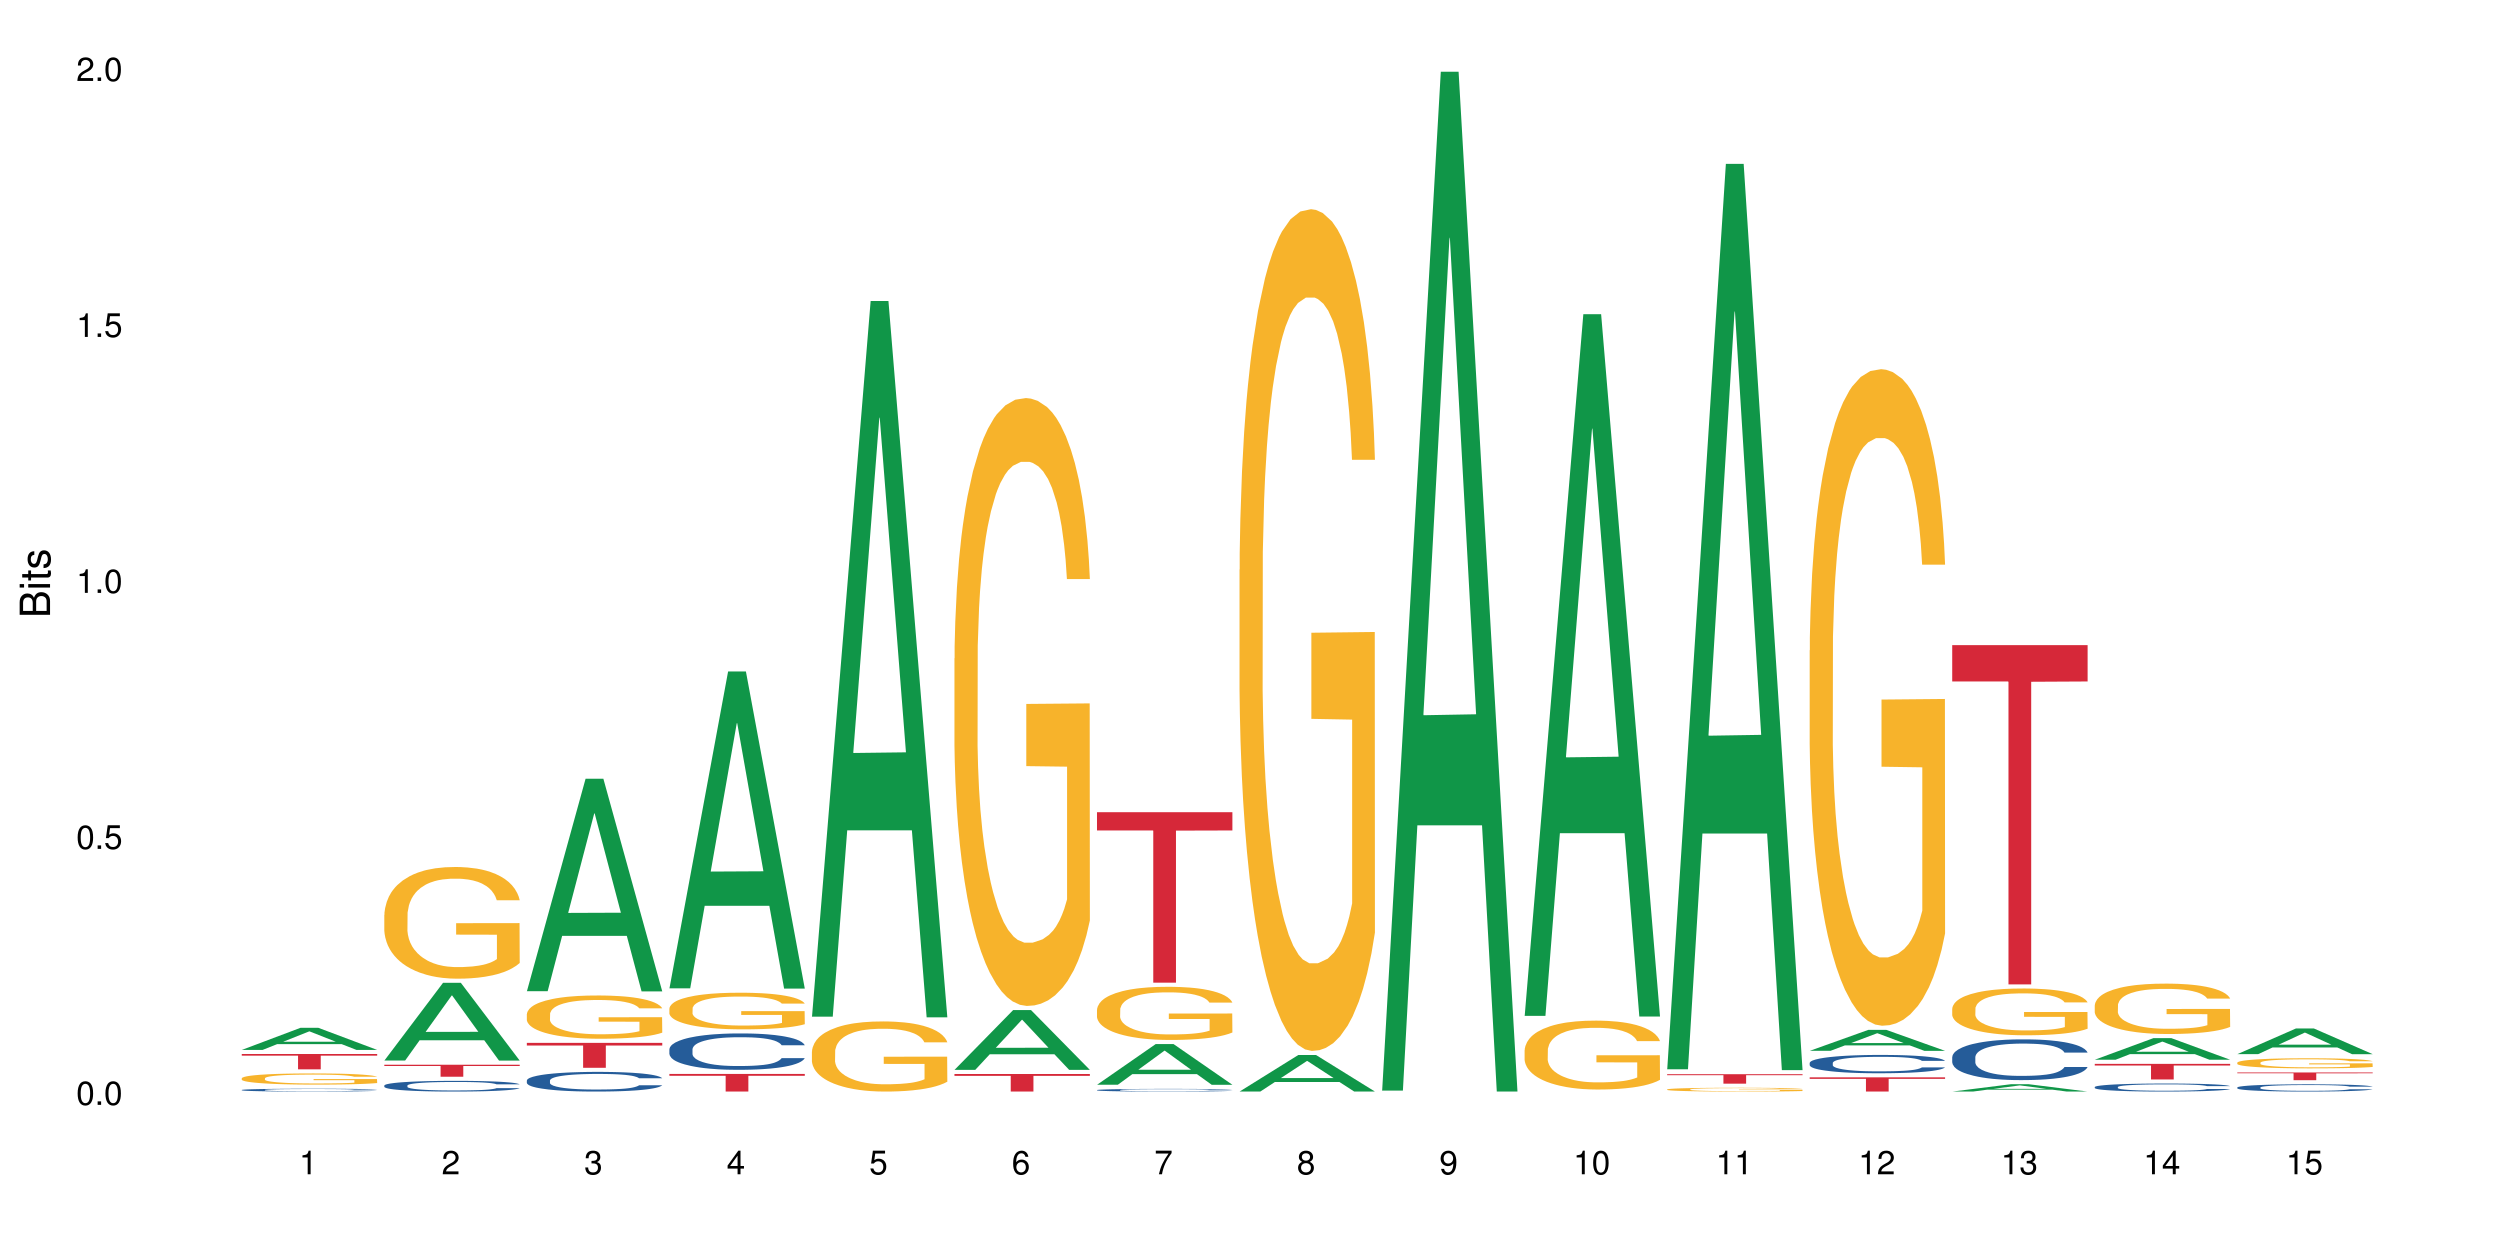 <?xml version="1.0" encoding="UTF-8"?>
<svg xmlns="http://www.w3.org/2000/svg" xmlns:xlink="http://www.w3.org/1999/xlink" width="720pt" height="360pt" viewBox="0 0 720 360" version="1.1">
<defs>
<g>
<symbol overflow="visible" id="glyph0-0">
<path style="stroke:none;" d=""/>
</symbol>
<symbol overflow="visible" id="glyph0-1">
<path style="stroke:none;" d="M 2.641 -6.797 C 2 -6.797 1.422 -6.531 1.078 -6.047 C 0.641 -5.453 0.406 -4.547 0.406 -3.297 C 0.406 -1 1.188 0.219 2.641 0.219 C 4.078 0.219 4.859 -1 4.859 -3.234 C 4.859 -4.562 4.656 -5.438 4.203 -6.047 C 3.844 -6.531 3.281 -6.797 2.641 -6.797 Z M 2.641 -6.047 C 3.547 -6.047 4 -5.125 4 -3.312 C 4 -1.375 3.562 -0.484 2.625 -0.484 C 1.734 -0.484 1.281 -1.422 1.281 -3.281 C 1.281 -5.141 1.734 -6.047 2.641 -6.047 Z M 2.641 -6.047 "/>
</symbol>
<symbol overflow="visible" id="glyph0-2">
<path style="stroke:none;" d="M 1.828 -1 L 0.828 -1 L 0.828 0 L 1.828 0 Z M 1.828 -1 "/>
</symbol>
<symbol overflow="visible" id="glyph0-3">
<path style="stroke:none;" d="M 4.562 -6.797 L 1.062 -6.797 L 0.547 -3.094 L 1.328 -3.094 C 1.719 -3.562 2.047 -3.734 2.578 -3.734 C 3.484 -3.734 4.062 -3.109 4.062 -2.094 C 4.062 -1.125 3.484 -0.531 2.578 -0.531 C 1.828 -0.531 1.375 -0.906 1.188 -1.672 L 0.328 -1.672 C 0.453 -1.109 0.547 -0.844 0.75 -0.594 C 1.125 -0.078 1.828 0.219 2.594 0.219 C 3.969 0.219 4.922 -0.781 4.922 -2.219 C 4.922 -3.562 4.031 -4.484 2.719 -4.484 C 2.25 -4.484 1.859 -4.359 1.469 -4.062 L 1.734 -5.969 L 4.562 -5.969 Z M 4.562 -6.797 "/>
</symbol>
<symbol overflow="visible" id="glyph0-4">
<path style="stroke:none;" d="M 2.484 -4.844 L 2.484 0 L 3.328 0 L 3.328 -6.797 L 2.766 -6.797 C 2.469 -5.75 2.281 -5.609 0.984 -5.453 L 0.984 -4.844 Z M 2.484 -4.844 "/>
</symbol>
<symbol overflow="visible" id="glyph0-5">
<path style="stroke:none;" d="M 4.859 -0.828 L 1.281 -0.828 C 1.359 -1.391 1.672 -1.75 2.5 -2.234 L 3.469 -2.75 C 4.406 -3.266 4.906 -3.969 4.906 -4.812 C 4.906 -5.375 4.672 -5.906 4.266 -6.266 C 3.859 -6.625 3.375 -6.797 2.719 -6.797 C 1.859 -6.797 1.219 -6.5 0.844 -5.922 C 0.609 -5.562 0.5 -5.125 0.484 -4.438 L 1.328 -4.438 C 1.359 -4.906 1.406 -5.188 1.531 -5.406 C 1.75 -5.812 2.188 -6.062 2.703 -6.062 C 3.469 -6.062 4.031 -5.516 4.031 -4.781 C 4.031 -4.25 3.719 -3.797 3.125 -3.438 L 2.234 -2.938 C 0.812 -2.141 0.406 -1.5 0.328 0 L 4.859 0 Z M 4.859 -0.828 "/>
</symbol>
<symbol overflow="visible" id="glyph0-6">
<path style="stroke:none;" d="M 2.125 -3.125 L 2.578 -3.125 C 3.516 -3.125 3.984 -2.703 3.984 -1.891 C 3.984 -1.031 3.469 -0.531 2.578 -0.531 C 1.656 -0.531 1.203 -0.984 1.156 -1.969 L 0.312 -1.969 C 0.344 -1.422 0.438 -1.078 0.609 -0.766 C 0.953 -0.109 1.625 0.219 2.547 0.219 C 3.953 0.219 4.859 -0.609 4.859 -1.906 C 4.859 -2.766 4.516 -3.25 3.703 -3.516 C 4.344 -3.766 4.656 -4.25 4.656 -4.938 C 4.656 -6.109 3.875 -6.797 2.578 -6.797 C 1.203 -6.797 0.484 -6.047 0.453 -4.609 L 1.297 -4.609 C 1.312 -5.016 1.344 -5.25 1.453 -5.453 C 1.641 -5.828 2.062 -6.062 2.594 -6.062 C 3.344 -6.062 3.797 -5.625 3.797 -4.906 C 3.797 -4.422 3.609 -4.141 3.25 -3.984 C 3.016 -3.891 2.719 -3.844 2.125 -3.844 Z M 2.125 -3.125 "/>
</symbol>
<symbol overflow="visible" id="glyph0-7">
<path style="stroke:none;" d="M 3.141 -1.625 L 3.141 0 L 3.984 0 L 3.984 -1.625 L 4.984 -1.625 L 4.984 -2.391 L 3.984 -2.391 L 3.984 -6.797 L 3.359 -6.797 L 0.266 -2.516 L 0.266 -1.625 Z M 3.141 -2.391 L 1 -2.391 L 3.141 -5.359 Z M 3.141 -2.391 "/>
</symbol>
<symbol overflow="visible" id="glyph0-8">
<path style="stroke:none;" d="M 4.781 -5.031 C 4.609 -6.141 3.891 -6.797 2.844 -6.797 C 2.094 -6.797 1.422 -6.438 1.031 -5.828 C 0.609 -5.172 0.406 -4.344 0.406 -3.094 C 0.406 -1.953 0.578 -1.234 0.984 -0.625 C 1.359 -0.078 1.953 0.219 2.703 0.219 C 3.984 0.219 4.922 -0.734 4.922 -2.078 C 4.922 -3.344 4.062 -4.234 2.844 -4.234 C 2.172 -4.234 1.641 -3.969 1.281 -3.469 C 1.281 -5.125 1.828 -6.047 2.797 -6.047 C 3.391 -6.047 3.797 -5.672 3.938 -5.031 Z M 2.734 -3.484 C 3.547 -3.484 4.062 -2.922 4.062 -2 C 4.062 -1.156 3.484 -0.531 2.703 -0.531 C 1.922 -0.531 1.328 -1.188 1.328 -2.047 C 1.328 -2.891 1.906 -3.484 2.734 -3.484 Z M 2.734 -3.484 "/>
</symbol>
<symbol overflow="visible" id="glyph0-9">
<path style="stroke:none;" d="M 4.984 -6.797 L 0.438 -6.797 L 0.438 -5.969 L 4.109 -5.969 C 2.5 -3.656 1.828 -2.234 1.328 0 L 2.219 0 C 2.594 -2.172 3.453 -4.047 4.984 -6.094 Z M 4.984 -6.797 "/>
</symbol>
<symbol overflow="visible" id="glyph0-10">
<path style="stroke:none;" d="M 3.75 -3.578 C 4.453 -4 4.688 -4.344 4.688 -4.984 C 4.688 -6.047 3.844 -6.797 2.641 -6.797 C 1.438 -6.797 0.594 -6.047 0.594 -4.984 C 0.594 -4.359 0.828 -4.016 1.516 -3.578 C 0.734 -3.203 0.359 -2.641 0.359 -1.891 C 0.359 -0.641 1.297 0.219 2.641 0.219 C 3.984 0.219 4.922 -0.641 4.922 -1.875 C 4.922 -2.641 4.531 -3.203 3.75 -3.578 Z M 2.641 -6.047 C 3.359 -6.047 3.812 -5.625 3.812 -4.969 C 3.812 -4.344 3.344 -3.922 2.641 -3.922 C 1.922 -3.922 1.453 -4.344 1.453 -4.984 C 1.453 -5.625 1.922 -6.047 2.641 -6.047 Z M 2.641 -3.203 C 3.484 -3.203 4.062 -2.672 4.062 -1.875 C 4.062 -1.062 3.484 -0.531 2.625 -0.531 C 1.797 -0.531 1.219 -1.078 1.219 -1.875 C 1.219 -2.672 1.797 -3.203 2.641 -3.203 Z M 2.641 -3.203 "/>
</symbol>
<symbol overflow="visible" id="glyph0-11">
<path style="stroke:none;" d="M 0.516 -1.547 C 0.672 -0.438 1.406 0.219 2.438 0.219 C 3.188 0.219 3.859 -0.141 4.266 -0.75 C 4.688 -1.406 4.891 -2.25 4.891 -3.484 C 4.891 -4.625 4.703 -5.359 4.312 -5.953 C 3.938 -6.5 3.344 -6.797 2.594 -6.797 C 1.297 -6.797 0.359 -5.844 0.359 -4.516 C 0.359 -3.25 1.234 -2.344 2.453 -2.344 C 3.094 -2.344 3.562 -2.578 4.016 -3.109 C 4 -1.453 3.469 -0.531 2.5 -0.531 C 1.906 -0.531 1.484 -0.906 1.359 -1.547 Z M 2.578 -6.062 C 3.375 -6.062 3.969 -5.406 3.969 -4.531 C 3.969 -3.688 3.375 -3.094 2.547 -3.094 C 1.734 -3.094 1.234 -3.672 1.234 -4.578 C 1.234 -5.438 1.797 -6.062 2.578 -6.062 Z M 2.578 -6.062 "/>
</symbol>
<symbol overflow="visible" id="glyph1-0">
<path style="stroke:none;" d=""/>
</symbol>
<symbol overflow="visible" id="glyph1-1">
<path style="stroke:none;" d="M 0 -0.953 L 0 -4.891 C 0 -5.719 -0.234 -6.344 -0.734 -6.797 C -1.188 -7.234 -1.812 -7.469 -2.5 -7.469 C -3.547 -7.469 -4.188 -7 -4.625 -5.875 C -4.984 -6.672 -5.641 -7.094 -6.531 -7.094 C -7.156 -7.094 -7.734 -6.859 -8.141 -6.391 C -8.562 -5.938 -8.75 -5.344 -8.75 -4.5 L -8.75 -0.953 Z M -4.984 -2.062 L -7.766 -2.062 L -7.766 -4.219 C -7.766 -4.844 -7.688 -5.203 -7.453 -5.5 C -7.219 -5.812 -6.859 -5.969 -6.375 -5.969 C -5.906 -5.969 -5.531 -5.812 -5.297 -5.5 C -5.062 -5.203 -4.984 -4.844 -4.984 -4.219 Z M -0.984 -2.062 L -4 -2.062 L -4 -4.781 C -4 -5.328 -3.859 -5.688 -3.578 -5.953 C -3.297 -6.219 -2.922 -6.359 -2.484 -6.359 C -2.062 -6.359 -1.688 -6.219 -1.406 -5.953 C -1.109 -5.688 -0.984 -5.328 -0.984 -4.781 Z M -0.984 -2.062 "/>
</symbol>
<symbol overflow="visible" id="glyph1-2">
<path style="stroke:none;" d="M -6.281 -1.797 L -6.281 -0.797 L 0 -0.797 L 0 -1.797 Z M -8.75 -1.797 L -8.75 -0.797 L -7.484 -0.797 L -7.484 -1.797 Z M -8.75 -1.797 "/>
</symbol>
<symbol overflow="visible" id="glyph1-3">
<path style="stroke:none;" d="M -6.281 -3.047 L -6.281 -2.016 L -8.016 -2.016 L -8.016 -1.016 L -6.281 -1.016 L -6.281 -0.172 L -5.469 -0.172 L -5.469 -1.016 L -0.719 -1.016 C -0.078 -1.016 0.281 -1.453 0.281 -2.234 C 0.281 -2.469 0.25 -2.719 0.188 -3.047 L -0.641 -3.047 C -0.609 -2.922 -0.594 -2.766 -0.594 -2.562 C -0.594 -2.141 -0.719 -2.016 -1.156 -2.016 L -5.469 -2.016 L -5.469 -3.047 Z M -6.281 -3.047 "/>
</symbol>
<symbol overflow="visible" id="glyph1-4">
<path style="stroke:none;" d="M -4.531 -5.25 C -5.766 -5.25 -6.469 -4.422 -6.469 -2.969 C -6.469 -1.516 -5.719 -0.562 -4.547 -0.562 C -3.562 -0.562 -3.094 -1.062 -2.734 -2.562 L -2.516 -3.484 C -2.344 -4.188 -2.094 -4.469 -1.625 -4.469 C -1.047 -4.469 -0.641 -3.875 -0.641 -3 C -0.641 -2.453 -0.797 -2 -1.062 -1.75 C -1.25 -1.594 -1.422 -1.531 -1.875 -1.469 L -1.875 -0.406 C -0.422 -0.453 0.281 -1.266 0.281 -2.922 C 0.281 -4.5 -0.5 -5.516 -1.719 -5.516 C -2.656 -5.516 -3.172 -4.984 -3.469 -3.734 L -3.703 -2.766 C -3.891 -1.953 -4.156 -1.609 -4.594 -1.609 C -5.172 -1.609 -5.547 -2.125 -5.547 -2.938 C -5.547 -3.75 -5.203 -4.172 -4.531 -4.203 Z M -4.531 -5.25 "/>
</symbol>
</g>
</defs>
<g id="surface74465">
<rect x="0" y="0" width="720" height="360" style="fill:rgb(100%,100%,100%);fill-opacity:1;stroke:none;"/>
<path style=" stroke:none;fill-rule:nonzero;fill:rgb(6.275%,58.824%,28.235%);fill-opacity:1;" d="M 69.629 302.375 L 69.672 302.367 L 86.547 296.008 L 91.672 296.008 L 108.629 302.379 L 102.668 302.379 L 98.418 300.719 L 79.797 300.719 L 75.629 302.375 L 69.629 302.375 L 81.586 300.027 L 96.711 300.023 L 89.172 297.047 L 89.086 297.043 L 89.004 297.059 L 81.547 300.023 L 81.586 300.027 Z M 69.629 302.375 "/>
<path style=" stroke:none;fill-rule:nonzero;fill:rgb(14.51%,36.078%,60%);fill-opacity:1;" d="M 69.629 313.906 L 69.676 313.906 L 69.676 313.887 L 69.82 313.859 L 70.152 313.824 L 70.484 313.801 L 71.34 313.754 L 72.531 313.711 L 73.766 313.68 L 74.672 313.66 L 75.48 313.645 L 77.332 313.617 L 78.523 313.602 L 79.809 313.59 L 81.375 313.578 L 82.52 313.57 L 85.086 313.559 L 86.988 313.551 L 91.648 313.551 L 93.551 313.555 L 94.93 313.559 L 96.453 313.562 L 97.738 313.57 L 99.973 313.586 L 101.969 313.605 L 102.871 313.621 L 104.301 313.645 L 105.395 313.664 L 106.156 313.684 L 107.012 313.711 L 107.77 313.746 L 108.344 313.785 L 108.629 313.816 L 101.969 313.816 L 101.637 313.785 L 101.258 313.762 L 100.543 313.734 L 99.828 313.711 L 98.832 313.688 L 97.926 313.676 L 96.691 313.66 L 95.598 313.652 L 94.453 313.645 L 93.359 313.641 L 91.27 313.637 L 87.938 313.637 L 86.086 313.645 L 85.086 313.648 L 83.66 313.66 L 82.66 313.668 L 81.473 313.684 L 80.664 313.695 L 79.664 313.715 L 78.949 313.734 L 78.141 313.758 L 77.668 313.777 L 77.238 313.797 L 76.859 313.824 L 76.574 313.848 L 76.383 313.875 L 76.289 313.902 L 76.289 314.02 L 76.383 314.047 L 76.621 314.078 L 77.238 314.125 L 78.141 314.164 L 79.188 314.195 L 80.188 314.219 L 80.758 314.227 L 81.52 314.238 L 82.707 314.254 L 84.422 314.27 L 85.418 314.277 L 86.941 314.281 L 88.512 314.285 L 90.602 314.285 L 92.457 314.281 L 93.695 314.277 L 94.977 314.273 L 96.738 314.258 L 97.832 314.246 L 98.781 314.234 L 99.496 314.219 L 99.973 314.207 L 100.684 314.184 L 101.258 314.16 L 101.684 314.133 L 101.969 314.105 L 108.629 314.105 L 108.344 314.137 L 107.914 314.164 L 107.484 314.188 L 106.82 314.215 L 106.059 314.238 L 104.965 314.262 L 104.062 314.281 L 102.871 314.301 L 101.777 314.312 L 100.59 314.328 L 98.832 314.34 L 97.688 314.348 L 96.453 314.355 L 94.977 314.363 L 93.125 314.367 L 91.125 314.371 L 87.273 314.371 L 85.801 314.367 L 83.848 314.359 L 81.426 314.348 L 79.664 314.332 L 78.285 314.316 L 77.098 314.301 L 75.766 314.281 L 74.051 314.25 L 73.008 314.223 L 72.293 314.203 L 71.484 314.172 L 70.914 314.148 L 70.246 314.105 L 69.773 314.051 L 69.629 314.012 Z M 69.629 313.906 "/>
<path style=" stroke:none;fill-rule:nonzero;fill:rgb(96.863%,70.196%,16.863%);fill-opacity:1;" d="M 69.629 310.527 L 69.676 310.523 L 69.676 310.465 L 69.867 310.332 L 70.344 310.152 L 70.961 310 L 71.625 309.883 L 72.055 309.82 L 72.77 309.734 L 73.387 309.668 L 74.957 309.535 L 76.953 309.414 L 78.047 309.359 L 79.285 309.309 L 81.043 309.254 L 81.852 309.234 L 84.324 309.188 L 87.133 309.156 L 90.223 309.148 L 91.648 309.152 L 93.598 309.164 L 96.262 309.195 L 97.785 309.223 L 98.973 309.254 L 100.211 309.293 L 101.73 309.352 L 103.16 309.422 L 104.301 309.492 L 105.441 309.582 L 106.391 309.676 L 107.199 309.777 L 107.914 309.902 L 108.344 310.004 L 108.629 310.105 L 102.016 310.105 L 101.637 310.004 L 101.207 309.926 L 100.496 309.828 L 99.781 309.758 L 99.066 309.699 L 97.738 309.625 L 96.594 309.578 L 95.168 309.535 L 93.789 309.508 L 92.219 309.492 L 91.27 309.484 L 88.746 309.484 L 86.465 309.508 L 85.133 309.531 L 84.184 309.555 L 82.852 309.598 L 82.043 309.633 L 81.566 309.656 L 80.141 309.75 L 79.188 309.832 L 78.664 309.887 L 78 309.977 L 77.523 310.055 L 77 310.172 L 76.715 310.262 L 76.336 310.461 L 76.289 310.992 L 76.43 311.102 L 76.715 311.223 L 77.098 311.328 L 77.668 311.441 L 78.238 311.527 L 79.234 311.641 L 80.094 311.719 L 80.758 311.766 L 82.043 311.848 L 82.566 311.875 L 83.801 311.926 L 85.086 311.969 L 86.656 312.004 L 87.844 312.02 L 89.746 312.035 L 92.172 312.035 L 95.027 312.02 L 96.832 311.992 L 98.07 311.969 L 98.879 311.949 L 99.875 311.918 L 100.59 311.887 L 101.258 311.855 L 102.062 311.805 L 102.062 311.102 L 90.316 311.098 L 90.316 310.77 L 108.578 310.766 L 108.629 311.918 L 107.629 311.996 L 106.391 312.074 L 105.203 312.133 L 103.965 312.184 L 102.207 312.238 L 100.781 312.273 L 98.594 312.316 L 96.594 312.34 L 94.504 312.359 L 92.648 312.367 L 90.461 312.371 L 88.512 312.363 L 86.418 312.348 L 84.754 312.324 L 83.23 312.293 L 81.711 312.258 L 79.809 312.195 L 78.57 312.145 L 77.285 312.082 L 76.004 312.008 L 74.859 311.93 L 74.102 311.867 L 73.34 311.797 L 72.531 311.707 L 71.77 311.609 L 71.199 311.516 L 70.676 311.414 L 70.297 311.316 L 69.914 311.184 L 69.723 311.078 L 69.629 310.988 Z M 69.629 310.527 "/>
<path style=" stroke:none;fill-rule:nonzero;fill:rgb(83.922%,15.686%,22.353%);fill-opacity:1;" d="M 69.629 303.559 L 108.629 303.559 L 108.629 304.031 L 92.375 304.035 L 92.375 307.969 L 85.836 307.969 L 85.836 304.039 L 85.742 304.031 L 69.629 304.031 Z M 69.629 303.559 "/>
<path style=" stroke:none;fill-rule:nonzero;fill:rgb(6.275%,58.824%,28.235%);fill-opacity:1;" d="M 110.68 305.438 L 110.723 305.414 L 127.598 283.043 L 132.719 283.043 L 149.68 305.457 L 143.719 305.457 L 139.469 299.605 L 120.848 299.605 L 116.68 305.438 L 110.68 305.438 L 122.637 297.188 L 137.762 297.164 L 130.223 286.707 L 130.137 286.684 L 130.055 286.746 L 122.598 297.164 L 122.637 297.188 Z M 110.68 305.438 "/>
<path style=" stroke:none;fill-rule:nonzero;fill:rgb(14.51%,36.078%,60%);fill-opacity:1;" d="M 110.68 312.629 L 110.727 312.625 L 110.727 312.559 L 110.871 312.449 L 111.203 312.316 L 111.535 312.223 L 112.391 312.055 L 113.582 311.895 L 114.816 311.77 L 115.723 311.699 L 116.531 311.641 L 118.383 311.539 L 119.574 311.484 L 120.859 311.438 L 122.426 311.387 L 123.57 311.359 L 126.137 311.316 L 128.039 311.297 L 129.512 311.285 L 132.699 311.285 L 134.602 311.297 L 135.98 311.312 L 137.504 311.336 L 138.789 311.359 L 141.023 311.422 L 143.02 311.5 L 143.922 311.547 L 145.352 311.633 L 146.445 311.719 L 147.207 311.793 L 148.062 311.895 L 148.82 312.023 L 149.395 312.168 L 149.68 312.289 L 143.02 312.289 L 142.688 312.176 L 142.305 312.086 L 141.594 311.973 L 140.879 311.891 L 139.883 311.809 L 138.977 311.754 L 137.742 311.699 L 136.648 311.668 L 135.504 311.641 L 134.41 311.625 L 132.32 311.609 L 129.895 311.609 L 128.988 311.613 L 127.137 311.637 L 126.137 311.656 L 124.711 311.695 L 123.711 311.73 L 122.523 311.789 L 121.715 311.836 L 120.715 311.91 L 120 311.973 L 119.191 312.066 L 118.719 312.137 L 118.289 312.219 L 117.91 312.309 L 117.625 312.41 L 117.434 312.512 L 117.34 312.613 L 117.34 313.051 L 117.434 313.152 L 117.672 313.27 L 118.289 313.441 L 119.191 313.594 L 120.238 313.711 L 121.238 313.797 L 121.809 313.836 L 122.57 313.879 L 123.758 313.938 L 125.473 313.992 L 126.469 314.016 L 127.992 314.039 L 129.562 314.051 L 131.652 314.051 L 133.508 314.039 L 134.746 314.023 L 136.027 314 L 137.789 313.953 L 138.883 313.91 L 139.832 313.855 L 140.547 313.801 L 141.023 313.758 L 141.734 313.668 L 142.305 313.574 L 142.734 313.473 L 143.02 313.379 L 149.68 313.379 L 149.395 313.492 L 148.965 313.602 L 148.535 313.684 L 147.871 313.781 L 147.109 313.867 L 146.016 313.969 L 145.113 314.031 L 143.922 314.102 L 142.828 314.156 L 141.641 314.203 L 139.883 314.262 L 138.738 314.289 L 137.504 314.312 L 136.027 314.336 L 134.176 314.355 L 132.176 314.367 L 130.32 314.371 L 128.324 314.363 L 126.852 314.355 L 124.898 314.328 L 122.473 314.277 L 120.715 314.223 L 119.336 314.172 L 118.148 314.113 L 116.816 314.039 L 115.102 313.914 L 114.059 313.816 L 113.344 313.738 L 112.535 313.629 L 111.965 313.531 L 111.297 313.371 L 110.824 313.172 L 110.68 313.016 Z M 110.68 312.629 "/>
<path style=" stroke:none;fill-rule:nonzero;fill:rgb(96.863%,70.196%,16.863%);fill-opacity:1;" d="M 110.68 263.473 L 110.727 263.441 L 110.727 262.855 L 110.918 261.531 L 111.395 259.711 L 112.012 258.211 L 112.676 257.035 L 113.105 256.422 L 113.82 255.539 L 114.438 254.891 L 116.008 253.57 L 118.004 252.336 L 119.098 251.809 L 120.336 251.309 L 122.094 250.75 L 122.902 250.543 L 125.375 250.074 L 128.18 249.781 L 131.273 249.691 L 132.699 249.723 L 134.648 249.84 L 137.312 250.16 L 138.836 250.457 L 140.023 250.75 L 141.262 251.133 L 142.781 251.719 L 144.207 252.426 L 145.352 253.129 L 146.492 254.012 L 147.441 254.949 L 148.25 255.98 L 148.965 257.215 L 149.395 258.242 L 149.68 259.27 L 143.066 259.27 L 142.688 258.242 L 142.258 257.449 L 141.547 256.48 L 140.832 255.773 L 140.117 255.215 L 138.789 254.453 L 137.645 253.98 L 136.219 253.57 L 134.84 253.305 L 133.27 253.129 L 132.32 253.07 L 129.797 253.07 L 127.516 253.277 L 126.184 253.512 L 125.234 253.746 L 123.902 254.188 L 123.094 254.539 L 122.617 254.773 L 121.191 255.684 L 120.238 256.508 L 119.715 257.066 L 119.051 257.949 L 118.574 258.742 L 118.051 259.918 L 117.766 260.797 L 117.387 262.797 L 117.34 268.086 L 117.48 269.199 L 117.766 270.406 L 118.148 271.461 L 118.719 272.578 L 119.289 273.43 L 120.285 274.578 L 121.145 275.34 L 121.809 275.84 L 123.094 276.633 L 123.617 276.898 L 124.852 277.426 L 126.137 277.84 L 127.707 278.191 L 128.895 278.367 L 130.797 278.516 L 133.223 278.516 L 136.078 278.34 L 137.883 278.102 L 139.121 277.867 L 139.93 277.664 L 140.926 277.34 L 141.641 277.047 L 142.305 276.723 L 143.113 276.223 L 143.113 269.199 L 131.367 269.172 L 131.367 265.879 L 149.629 265.852 L 149.68 277.34 L 148.68 278.133 L 147.441 278.895 L 146.254 279.484 L 145.016 279.984 L 143.258 280.543 L 141.832 280.895 L 139.645 281.305 L 137.645 281.57 L 135.555 281.746 L 133.699 281.836 L 131.512 281.863 L 129.562 281.805 L 127.469 281.629 L 125.805 281.395 L 124.281 281.102 L 122.762 280.719 L 120.859 280.102 L 119.621 279.602 L 118.336 278.984 L 117.055 278.25 L 115.91 277.457 L 115.152 276.84 L 114.391 276.133 L 113.582 275.254 L 112.82 274.254 L 112.25 273.344 L 111.727 272.316 L 111.348 271.344 L 110.965 270.023 L 110.773 268.965 L 110.68 268.055 Z M 110.68 263.473 "/>
<path style=" stroke:none;fill-rule:nonzero;fill:rgb(83.922%,15.686%,22.353%);fill-opacity:1;" d="M 110.68 306.637 L 149.68 306.637 L 149.68 307.008 L 133.426 307.012 L 133.426 310.105 L 126.887 310.105 L 126.887 307.016 L 126.793 307.008 L 110.68 307.008 Z M 110.68 306.637 "/>
<path style=" stroke:none;fill-rule:nonzero;fill:rgb(6.275%,58.824%,28.235%);fill-opacity:1;" d="M 151.73 285.461 L 151.773 285.402 L 168.648 224.273 L 173.77 224.273 L 190.73 285.52 L 184.77 285.52 L 180.52 269.531 L 161.898 269.531 L 157.73 285.461 L 151.73 285.461 L 163.688 262.918 L 178.812 262.859 L 171.27 234.277 L 171.188 234.223 L 171.105 234.395 L 163.648 262.859 L 163.688 262.918 Z M 151.73 285.461 "/>
<path style=" stroke:none;fill-rule:nonzero;fill:rgb(14.51%,36.078%,60%);fill-opacity:1;" d="M 151.73 311.172 L 151.777 311.168 L 151.777 311.043 L 151.922 310.848 L 152.254 310.598 L 152.586 310.426 L 153.441 310.121 L 154.633 309.828 L 155.867 309.598 L 156.773 309.465 L 157.582 309.359 L 159.434 309.168 L 160.625 309.07 L 161.91 308.984 L 163.477 308.895 L 164.617 308.844 L 167.188 308.762 L 169.09 308.723 L 170.562 308.707 L 173.75 308.707 L 175.652 308.73 L 177.031 308.754 L 178.555 308.797 L 179.84 308.844 L 182.074 308.957 L 184.07 309.102 L 184.973 309.184 L 186.402 309.344 L 187.496 309.5 L 188.254 309.637 L 189.113 309.828 L 189.871 310.059 L 190.445 310.324 L 190.73 310.547 L 184.07 310.547 L 183.738 310.34 L 183.355 310.18 L 182.645 309.965 L 181.93 309.816 L 180.934 309.668 L 180.027 309.566 L 178.793 309.469 L 177.699 309.406 L 176.555 309.359 L 175.461 309.328 L 173.371 309.297 L 170.945 309.297 L 170.039 309.309 L 168.188 309.352 L 167.188 309.387 L 165.762 309.461 L 164.762 309.527 L 163.574 309.629 L 162.766 309.719 L 161.766 309.852 L 161.051 309.973 L 160.242 310.141 L 159.77 310.273 L 159.34 310.418 L 158.961 310.586 L 158.676 310.77 L 158.484 310.961 L 158.391 311.145 L 158.391 311.949 L 158.484 312.137 L 158.723 312.352 L 159.34 312.668 L 160.242 312.941 L 161.289 313.16 L 162.289 313.316 L 162.859 313.387 L 163.621 313.469 L 164.809 313.574 L 166.52 313.676 L 167.52 313.719 L 169.043 313.762 L 170.613 313.781 L 172.703 313.781 L 174.559 313.762 L 175.797 313.734 L 177.078 313.691 L 178.84 313.605 L 179.934 313.523 L 180.883 313.422 L 181.598 313.324 L 182.074 313.242 L 182.785 313.082 L 183.355 312.906 L 183.785 312.727 L 184.07 312.551 L 190.73 312.551 L 190.445 312.758 L 190.016 312.957 L 189.586 313.109 L 188.922 313.289 L 188.16 313.449 L 187.066 313.629 L 186.164 313.75 L 184.973 313.879 L 183.879 313.977 L 182.691 314.066 L 180.934 314.168 L 179.789 314.219 L 178.555 314.266 L 177.078 314.309 L 175.227 314.344 L 173.227 314.367 L 171.371 314.371 L 169.375 314.359 L 167.902 314.34 L 165.949 314.293 L 163.523 314.199 L 161.766 314.102 L 160.387 314.004 L 159.199 313.898 L 157.867 313.762 L 156.152 313.531 L 155.105 313.355 L 154.395 313.211 L 153.586 313.008 L 153.016 312.828 L 152.348 312.539 L 151.875 312.172 L 151.73 311.887 Z M 151.73 311.172 "/>
<path style=" stroke:none;fill-rule:nonzero;fill:rgb(96.863%,70.196%,16.863%);fill-opacity:1;" d="M 151.73 292.035 L 151.777 292.023 L 151.777 291.797 L 151.969 291.285 L 152.445 290.578 L 153.062 290 L 153.727 289.543 L 154.156 289.305 L 154.871 288.961 L 155.488 288.711 L 157.059 288.199 L 159.055 287.723 L 160.148 287.516 L 161.387 287.324 L 163.145 287.105 L 163.953 287.027 L 166.426 286.844 L 169.23 286.73 L 172.324 286.699 L 173.75 286.707 L 175.699 286.754 L 178.363 286.879 L 179.887 286.992 L 181.074 287.105 L 182.312 287.254 L 183.832 287.484 L 185.258 287.758 L 186.402 288.027 L 187.543 288.371 L 188.492 288.734 L 189.301 289.133 L 190.016 289.609 L 190.445 290.008 L 190.73 290.406 L 184.117 290.406 L 183.738 290.008 L 183.309 289.703 L 182.598 289.328 L 181.883 289.055 L 181.168 288.836 L 179.84 288.543 L 178.695 288.359 L 177.27 288.199 L 175.891 288.098 L 174.32 288.027 L 173.371 288.008 L 170.848 288.008 L 168.566 288.086 L 167.234 288.176 L 166.285 288.27 L 164.953 288.438 L 164.145 288.574 L 163.668 288.668 L 162.242 289.02 L 161.289 289.34 L 160.766 289.555 L 160.102 289.895 L 159.625 290.203 L 159.102 290.66 L 158.816 291 L 158.438 291.773 L 158.391 293.824 L 158.531 294.254 L 158.816 294.723 L 159.199 295.133 L 159.77 295.562 L 160.34 295.895 L 161.336 296.34 L 162.195 296.633 L 162.859 296.828 L 164.145 297.137 L 164.668 297.238 L 165.902 297.441 L 167.188 297.602 L 168.758 297.738 L 169.945 297.805 L 171.848 297.863 L 174.273 297.863 L 177.129 297.797 L 178.934 297.703 L 180.172 297.613 L 180.98 297.535 L 181.977 297.406 L 182.691 297.293 L 183.355 297.168 L 184.164 296.977 L 184.164 294.254 L 172.418 294.242 L 172.418 292.969 L 190.68 292.957 L 190.73 297.406 L 189.73 297.715 L 188.492 298.012 L 187.305 298.238 L 186.066 298.434 L 184.309 298.648 L 182.883 298.785 L 180.695 298.945 L 178.695 299.047 L 176.605 299.117 L 174.75 299.148 L 172.562 299.16 L 170.613 299.137 L 168.52 299.07 L 166.855 298.98 L 165.332 298.863 L 163.812 298.719 L 161.91 298.477 L 160.672 298.285 L 159.387 298.047 L 158.105 297.762 L 156.961 297.453 L 156.203 297.215 L 155.441 296.941 L 154.633 296.602 L 153.871 296.215 L 153.301 295.859 L 152.777 295.461 L 152.398 295.086 L 152.016 294.574 L 151.824 294.164 L 151.73 293.812 Z M 151.73 292.035 "/>
<path style=" stroke:none;fill-rule:nonzero;fill:rgb(83.922%,15.686%,22.353%);fill-opacity:1;" d="M 151.73 300.34 L 190.73 300.34 L 190.73 301.109 L 174.477 301.117 L 174.477 307.527 L 167.938 307.527 L 167.938 301.125 L 167.84 301.109 L 151.73 301.109 Z M 151.73 300.34 "/>
<path style=" stroke:none;fill-rule:nonzero;fill:rgb(6.275%,58.824%,28.235%);fill-opacity:1;" d="M 192.781 284.637 L 192.824 284.551 L 209.695 193.375 L 214.82 193.375 L 231.781 284.723 L 225.82 284.723 L 221.57 260.879 L 202.949 260.879 L 198.781 284.637 L 192.781 284.637 L 204.738 251.012 L 219.863 250.93 L 212.32 208.297 L 212.238 208.211 L 212.156 208.469 L 204.699 250.93 L 204.738 251.012 Z M 192.781 284.637 "/>
<path style=" stroke:none;fill-rule:nonzero;fill:rgb(14.51%,36.078%,60%);fill-opacity:1;" d="M 192.781 302.191 L 192.828 302.18 L 192.828 301.953 L 192.973 301.586 L 193.305 301.129 L 193.637 300.812 L 194.492 300.246 L 195.684 299.703 L 196.918 299.281 L 197.824 299.031 L 198.633 298.84 L 200.484 298.484 L 201.676 298.305 L 202.957 298.141 L 204.527 297.977 L 205.668 297.883 L 208.238 297.73 L 210.141 297.664 L 211.613 297.633 L 214.801 297.633 L 216.703 297.672 L 218.082 297.719 L 219.605 297.797 L 220.887 297.883 L 223.125 298.094 L 225.121 298.363 L 226.023 298.516 L 227.453 298.812 L 228.547 299.098 L 229.305 299.348 L 230.164 299.703 L 230.922 300.133 L 231.496 300.621 L 231.781 301.031 L 225.121 301.031 L 224.789 300.648 L 224.406 300.352 L 223.695 299.961 L 222.98 299.684 L 221.984 299.406 L 221.078 299.223 L 219.844 299.043 L 218.75 298.926 L 217.605 298.84 L 216.512 298.781 L 214.422 298.727 L 211.996 298.727 L 211.09 298.746 L 209.238 298.82 L 208.238 298.887 L 206.812 299.023 L 205.812 299.145 L 204.625 299.336 L 203.816 299.5 L 202.816 299.75 L 202.102 299.969 L 201.293 300.285 L 200.82 300.523 L 200.391 300.793 L 200.012 301.109 L 199.727 301.445 L 199.535 301.797 L 199.441 302.145 L 199.441 303.625 L 199.535 303.973 L 199.773 304.375 L 200.391 304.957 L 201.293 305.465 L 202.34 305.867 L 203.34 306.152 L 203.91 306.289 L 204.672 306.441 L 205.859 306.633 L 207.57 306.824 L 208.57 306.902 L 210.094 306.977 L 211.664 307.016 L 213.754 307.016 L 215.609 306.977 L 216.848 306.93 L 218.129 306.852 L 219.891 306.691 L 220.984 306.535 L 221.934 306.355 L 222.648 306.172 L 223.125 306.02 L 223.836 305.723 L 224.406 305.398 L 224.836 305.062 L 225.121 304.738 L 231.781 304.738 L 231.496 305.121 L 231.066 305.492 L 230.637 305.77 L 229.973 306.105 L 229.211 306.402 L 228.117 306.738 L 227.215 306.957 L 226.023 307.195 L 224.93 307.379 L 223.742 307.543 L 221.984 307.734 L 220.84 307.828 L 219.605 307.914 L 218.129 307.992 L 216.277 308.059 L 214.277 308.098 L 212.422 308.105 L 210.426 308.086 L 208.953 308.051 L 207 307.965 L 204.574 307.789 L 202.816 307.609 L 201.438 307.426 L 200.25 307.234 L 198.918 306.977 L 197.203 306.555 L 196.156 306.23 L 195.445 305.961 L 194.637 305.59 L 194.066 305.254 L 193.398 304.719 L 192.926 304.039 L 192.781 303.512 Z M 192.781 302.191 "/>
<path style=" stroke:none;fill-rule:nonzero;fill:rgb(96.863%,70.196%,16.863%);fill-opacity:1;" d="M 192.781 290.422 L 192.828 290.41 L 192.828 290.219 L 193.02 289.785 L 193.496 289.188 L 194.113 288.695 L 194.777 288.312 L 195.207 288.109 L 195.922 287.82 L 196.539 287.609 L 198.109 287.176 L 200.105 286.77 L 201.199 286.598 L 202.438 286.434 L 204.195 286.25 L 205.004 286.18 L 207.477 286.027 L 210.281 285.93 L 213.375 285.902 L 214.801 285.91 L 216.75 285.949 L 219.414 286.055 L 220.938 286.152 L 222.125 286.25 L 223.363 286.375 L 224.883 286.566 L 226.309 286.797 L 227.453 287.031 L 228.594 287.32 L 229.543 287.629 L 230.352 287.965 L 231.066 288.367 L 231.496 288.707 L 231.781 289.043 L 225.168 289.043 L 224.789 288.707 L 224.359 288.445 L 223.648 288.129 L 222.934 287.898 L 222.219 287.715 L 220.887 287.465 L 219.746 287.309 L 218.32 287.176 L 216.941 287.086 L 215.371 287.031 L 214.422 287.012 L 211.898 287.012 L 209.617 287.078 L 208.285 287.156 L 207.336 287.23 L 206.004 287.375 L 205.195 287.492 L 204.719 287.57 L 203.293 287.867 L 202.34 288.137 L 201.816 288.32 L 201.152 288.609 L 200.676 288.871 L 200.152 289.254 L 199.867 289.543 L 199.488 290.199 L 199.441 291.934 L 199.582 292.301 L 199.867 292.695 L 200.25 293.043 L 200.82 293.41 L 201.391 293.688 L 202.387 294.062 L 203.246 294.316 L 203.91 294.48 L 205.195 294.738 L 205.719 294.824 L 206.953 295 L 208.238 295.133 L 209.809 295.25 L 210.996 295.309 L 212.898 295.355 L 215.324 295.355 L 218.18 295.297 L 219.984 295.223 L 221.223 295.145 L 222.031 295.078 L 223.027 294.969 L 223.742 294.875 L 224.406 294.77 L 225.215 294.605 L 225.215 292.301 L 213.469 292.293 L 213.469 291.211 L 231.73 291.203 L 231.781 294.969 L 230.781 295.23 L 229.543 295.48 L 228.355 295.672 L 227.117 295.836 L 225.359 296.02 L 223.934 296.137 L 221.746 296.27 L 219.746 296.359 L 217.656 296.414 L 215.801 296.445 L 213.613 296.453 L 211.664 296.434 L 209.57 296.379 L 207.906 296.301 L 206.383 296.203 L 204.859 296.078 L 202.957 295.875 L 201.723 295.711 L 200.438 295.512 L 199.152 295.27 L 198.012 295.008 L 197.25 294.805 L 196.492 294.574 L 195.684 294.285 L 194.922 293.957 L 194.352 293.66 L 193.828 293.324 L 193.445 293.004 L 193.066 292.57 L 192.875 292.223 L 192.781 291.926 Z M 192.781 290.422 "/>
<path style=" stroke:none;fill-rule:nonzero;fill:rgb(83.922%,15.686%,22.353%);fill-opacity:1;" d="M 192.781 309.285 L 231.781 309.285 L 231.781 309.832 L 215.527 309.836 L 215.527 314.371 L 208.988 314.371 L 208.988 309.84 L 208.891 309.832 L 192.781 309.832 Z M 192.781 309.285 "/>
<path style=" stroke:none;fill-rule:nonzero;fill:rgb(6.275%,58.824%,28.235%);fill-opacity:1;" d="M 233.832 292.797 L 233.875 292.602 L 250.746 86.684 L 255.871 86.684 L 272.832 292.992 L 266.871 292.992 L 262.621 239.137 L 244 239.137 L 239.832 292.797 L 233.832 292.797 L 245.789 216.859 L 260.914 216.668 L 253.371 120.391 L 253.289 120.195 L 253.207 120.777 L 245.75 216.668 L 245.789 216.859 Z M 233.832 292.797 "/>
<path style=" stroke:none;fill-rule:nonzero;fill:rgb(96.863%,70.196%,16.863%);fill-opacity:1;" d="M 233.832 302.82 L 233.879 302.805 L 233.879 302.434 L 234.07 301.605 L 234.547 300.461 L 235.164 299.52 L 235.828 298.781 L 236.258 298.395 L 236.973 297.84 L 237.59 297.434 L 239.16 296.605 L 241.156 295.832 L 242.25 295.5 L 243.488 295.184 L 245.246 294.836 L 246.055 294.707 L 248.527 294.41 L 251.332 294.227 L 254.426 294.172 L 255.852 294.188 L 257.801 294.262 L 260.465 294.465 L 261.988 294.648 L 263.176 294.836 L 264.414 295.074 L 265.934 295.441 L 267.359 295.887 L 268.504 296.328 L 269.645 296.883 L 270.594 297.473 L 271.402 298.117 L 272.117 298.895 L 272.543 299.539 L 272.832 300.184 L 266.219 300.184 L 265.84 299.539 L 265.41 299.039 L 264.699 298.434 L 263.984 297.988 L 263.27 297.637 L 261.938 297.16 L 260.797 296.863 L 259.371 296.605 L 257.992 296.438 L 256.422 296.328 L 255.473 296.293 L 252.949 296.293 L 250.668 296.422 L 249.336 296.57 L 248.387 296.715 L 247.055 296.992 L 246.246 297.215 L 245.77 297.363 L 244.344 297.934 L 243.391 298.449 L 242.867 298.801 L 242.203 299.355 L 241.727 299.852 L 241.203 300.59 L 240.918 301.145 L 240.539 302.398 L 240.492 305.719 L 240.633 306.418 L 240.918 307.176 L 241.297 307.84 L 241.871 308.543 L 242.441 309.074 L 243.438 309.797 L 244.297 310.273 L 244.961 310.59 L 246.246 311.086 L 246.77 311.254 L 248.004 311.586 L 249.289 311.844 L 250.859 312.066 L 252.047 312.176 L 253.949 312.27 L 256.375 312.27 L 259.227 312.156 L 261.035 312.008 L 262.273 311.863 L 263.082 311.734 L 264.078 311.531 L 264.793 311.344 L 265.457 311.141 L 266.266 310.828 L 266.266 306.418 L 254.52 306.402 L 254.52 304.336 L 272.781 304.316 L 272.832 311.531 L 271.832 312.027 L 270.594 312.508 L 269.406 312.875 L 268.168 313.191 L 266.41 313.539 L 264.984 313.762 L 262.797 314.02 L 260.797 314.188 L 258.707 314.297 L 256.852 314.352 L 254.664 314.371 L 252.711 314.332 L 250.621 314.223 L 248.957 314.074 L 247.434 313.891 L 245.91 313.652 L 244.008 313.266 L 242.773 312.949 L 241.488 312.562 L 240.203 312.102 L 239.062 311.602 L 238.301 311.215 L 237.543 310.773 L 236.734 310.219 L 235.973 309.594 L 235.402 309.02 L 234.879 308.375 L 234.496 307.766 L 234.117 306.938 L 233.926 306.273 L 233.832 305.699 Z M 233.832 302.82 "/>
<path style=" stroke:none;fill-rule:nonzero;fill:rgb(6.275%,58.824%,28.235%);fill-opacity:1;" d="M 274.883 308.113 L 274.926 308.098 L 291.797 290.891 L 296.922 290.891 L 313.883 308.129 L 307.922 308.129 L 303.672 303.629 L 285.051 303.629 L 280.883 308.113 L 274.883 308.113 L 286.84 301.766 L 301.965 301.75 L 294.422 293.707 L 294.34 293.691 L 294.258 293.738 L 286.801 301.75 L 286.84 301.766 Z M 274.883 308.113 "/>
<path style=" stroke:none;fill-rule:nonzero;fill:rgb(96.863%,70.196%,16.863%);fill-opacity:1;" d="M 274.883 189.625 L 274.93 189.465 L 274.93 186.266 L 275.121 179.074 L 275.598 169.16 L 276.215 161.008 L 276.879 154.609 L 277.309 151.254 L 278.023 146.457 L 278.641 142.941 L 280.211 135.746 L 282.207 129.031 L 283.301 126.152 L 284.539 123.434 L 286.297 120.398 L 287.105 119.277 L 289.578 116.719 L 292.383 115.121 L 295.477 114.641 L 296.902 114.801 L 298.852 115.441 L 301.516 117.199 L 303.039 118.797 L 304.227 120.398 L 305.465 122.477 L 306.984 125.672 L 308.41 129.512 L 309.555 133.348 L 310.695 138.145 L 311.645 143.258 L 312.453 148.855 L 313.168 155.57 L 313.594 161.168 L 313.883 166.762 L 307.27 166.762 L 306.891 161.168 L 306.461 156.848 L 305.75 151.574 L 305.035 147.734 L 304.32 144.699 L 302.988 140.543 L 301.848 137.984 L 300.422 135.746 L 299.043 134.305 L 297.473 133.348 L 296.523 133.027 L 294 133.027 L 291.719 134.145 L 290.387 135.426 L 289.438 136.703 L 288.105 139.102 L 287.297 141.02 L 286.82 142.301 L 285.395 147.258 L 284.441 151.734 L 283.918 154.77 L 283.254 159.566 L 282.777 163.883 L 282.254 170.277 L 281.969 175.074 L 281.59 185.949 L 281.539 214.727 L 281.684 220.801 L 281.969 227.355 L 282.348 233.113 L 282.922 239.188 L 283.492 243.824 L 284.488 250.059 L 285.344 254.215 L 286.012 256.934 L 287.297 261.25 L 287.82 262.691 L 289.055 265.566 L 290.34 267.805 L 291.91 269.727 L 293.098 270.684 L 295 271.484 L 297.426 271.484 L 300.277 270.523 L 302.086 269.246 L 303.324 267.965 L 304.133 266.848 L 305.129 265.09 L 305.844 263.488 L 306.508 261.73 L 307.316 259.012 L 307.316 220.801 L 295.57 220.641 L 295.57 202.734 L 313.832 202.574 L 313.883 265.09 L 312.883 269.406 L 311.645 273.562 L 310.457 276.758 L 309.219 279.477 L 307.461 282.516 L 306.035 284.434 L 303.848 286.672 L 301.848 288.109 L 299.758 289.07 L 297.902 289.551 L 295.715 289.711 L 293.762 289.391 L 291.672 288.43 L 290.008 287.152 L 288.484 285.555 L 286.961 283.473 L 285.059 280.117 L 283.824 277.398 L 282.539 274.043 L 281.254 270.043 L 280.113 265.727 L 279.352 262.371 L 278.594 258.531 L 277.785 253.738 L 277.023 248.301 L 276.453 243.344 L 275.93 237.75 L 275.547 232.473 L 275.168 225.277 L 274.977 219.523 L 274.883 214.566 Z M 274.883 189.625 "/>
<path style=" stroke:none;fill-rule:nonzero;fill:rgb(83.922%,15.686%,22.353%);fill-opacity:1;" d="M 274.883 309.309 L 313.883 309.309 L 313.883 309.852 L 297.629 309.855 L 297.629 314.371 L 291.09 314.371 L 291.09 309.859 L 290.992 309.852 L 274.883 309.852 Z M 274.883 309.309 "/>
<path style=" stroke:none;fill-rule:nonzero;fill:rgb(6.275%,58.824%,28.235%);fill-opacity:1;" d="M 315.934 312.41 L 315.977 312.398 L 332.848 300.688 L 337.973 300.688 L 354.93 312.418 L 348.973 312.418 L 344.723 309.359 L 326.102 309.359 L 321.934 312.41 L 315.934 312.41 L 327.891 308.09 L 343.016 308.078 L 335.473 302.605 L 335.391 302.594 L 335.309 302.629 L 327.848 308.078 L 327.891 308.09 Z M 315.934 312.41 "/>
<path style=" stroke:none;fill-rule:nonzero;fill:rgb(14.51%,36.078%,60%);fill-opacity:1;" d="M 315.934 313.934 L 315.98 313.934 L 315.98 313.918 L 316.125 313.891 L 316.457 313.855 L 316.789 313.832 L 317.645 313.793 L 318.836 313.75 L 320.07 313.719 L 320.977 313.703 L 321.781 313.688 L 323.637 313.664 L 324.828 313.648 L 326.109 313.637 L 327.68 313.625 L 328.82 313.617 L 331.391 313.605 L 333.293 313.602 L 334.766 313.598 L 337.953 313.598 L 339.855 313.602 L 341.234 313.605 L 342.758 313.613 L 344.039 313.617 L 346.277 313.633 L 348.273 313.652 L 349.176 313.664 L 350.605 313.688 L 351.699 313.707 L 352.457 313.727 L 353.316 313.75 L 354.074 313.785 L 354.645 313.82 L 354.93 313.852 L 348.273 313.852 L 347.941 313.82 L 347.559 313.801 L 346.848 313.77 L 346.133 313.75 L 345.133 313.73 L 344.23 313.715 L 342.996 313.703 L 341.902 313.695 L 340.758 313.688 L 339.664 313.684 L 337.574 313.68 L 334.242 313.68 L 332.391 313.688 L 331.391 313.691 L 329.965 313.703 L 328.965 313.711 L 327.777 313.727 L 326.969 313.738 L 325.969 313.754 L 325.254 313.77 L 324.445 313.793 L 323.973 313.812 L 323.543 313.832 L 323.164 313.855 L 322.879 313.879 L 322.688 313.906 L 322.59 313.93 L 322.59 314.039 L 322.688 314.066 L 322.926 314.098 L 323.543 314.141 L 324.445 314.176 L 325.492 314.207 L 326.492 314.227 L 327.062 314.238 L 327.824 314.246 L 329.012 314.262 L 330.723 314.277 L 331.723 314.281 L 333.246 314.289 L 338.762 314.289 L 340 314.285 L 341.281 314.277 L 343.043 314.266 L 344.137 314.254 L 345.086 314.242 L 345.801 314.227 L 346.277 314.219 L 346.988 314.195 L 347.559 314.172 L 347.988 314.145 L 348.273 314.121 L 354.93 314.121 L 354.645 314.152 L 354.219 314.18 L 353.789 314.199 L 353.125 314.223 L 352.363 314.246 L 351.27 314.27 L 350.367 314.285 L 349.176 314.305 L 348.082 314.316 L 346.895 314.328 L 345.133 314.344 L 343.992 314.352 L 342.758 314.355 L 341.281 314.363 L 339.426 314.367 L 337.43 314.371 L 333.578 314.371 L 332.102 314.367 L 330.152 314.359 L 327.727 314.348 L 325.969 314.336 L 324.59 314.32 L 323.398 314.305 L 322.07 314.289 L 320.355 314.258 L 319.309 314.234 L 318.598 314.211 L 317.789 314.184 L 317.219 314.16 L 316.551 314.121 L 316.074 314.07 L 315.934 314.031 Z M 315.934 313.934 "/>
<path style=" stroke:none;fill-rule:nonzero;fill:rgb(96.863%,70.196%,16.863%);fill-opacity:1;" d="M 315.934 290.754 L 315.98 290.742 L 315.98 290.461 L 316.172 289.832 L 316.648 288.965 L 317.266 288.25 L 317.93 287.691 L 318.359 287.398 L 319.074 286.977 L 319.691 286.672 L 321.262 286.043 L 323.258 285.453 L 324.352 285.203 L 325.586 284.965 L 327.348 284.699 L 328.156 284.602 L 330.629 284.379 L 333.434 284.238 L 336.527 284.195 L 337.953 284.211 L 339.902 284.266 L 342.566 284.418 L 344.09 284.559 L 345.277 284.699 L 346.516 284.879 L 348.035 285.16 L 349.461 285.496 L 350.605 285.832 L 351.746 286.25 L 352.695 286.699 L 353.504 287.188 L 354.219 287.777 L 354.645 288.266 L 354.93 288.754 L 348.32 288.754 L 347.941 288.266 L 347.512 287.887 L 346.801 287.426 L 346.086 287.09 L 345.371 286.824 L 344.039 286.461 L 342.898 286.238 L 341.473 286.043 L 340.094 285.914 L 338.523 285.832 L 337.574 285.805 L 335.051 285.805 L 332.77 285.902 L 331.438 286.012 L 330.488 286.125 L 329.156 286.336 L 328.348 286.504 L 327.871 286.613 L 326.445 287.047 L 325.492 287.441 L 324.969 287.707 L 324.305 288.125 L 323.828 288.504 L 323.305 289.062 L 323.02 289.48 L 322.641 290.434 L 322.59 292.949 L 322.734 293.48 L 323.02 294.055 L 323.398 294.559 L 323.973 295.09 L 324.543 295.496 L 325.539 296.039 L 326.395 296.402 L 327.062 296.641 L 328.348 297.02 L 328.871 297.145 L 330.105 297.398 L 331.391 297.594 L 332.961 297.762 L 334.148 297.844 L 336.051 297.914 L 338.477 297.914 L 341.328 297.832 L 343.137 297.719 L 344.375 297.605 L 345.184 297.508 L 346.18 297.355 L 346.895 297.215 L 347.559 297.062 L 348.367 296.824 L 348.367 293.48 L 336.621 293.469 L 336.621 291.902 L 354.883 291.887 L 354.93 297.355 L 353.934 297.734 L 352.695 298.098 L 351.508 298.375 L 350.27 298.613 L 348.512 298.879 L 347.086 299.047 L 344.898 299.242 L 342.898 299.367 L 340.809 299.453 L 338.953 299.496 L 336.766 299.508 L 334.812 299.48 L 332.723 299.398 L 331.059 299.285 L 329.535 299.145 L 328.012 298.965 L 326.109 298.668 L 324.875 298.434 L 323.59 298.137 L 322.305 297.789 L 321.164 297.41 L 320.402 297.117 L 319.645 296.781 L 318.836 296.363 L 318.074 295.887 L 317.504 295.453 L 316.98 294.965 L 316.598 294.504 L 316.219 293.871 L 316.027 293.371 L 315.934 292.938 Z M 315.934 290.754 "/>
<path style=" stroke:none;fill-rule:nonzero;fill:rgb(83.922%,15.686%,22.353%);fill-opacity:1;" d="M 315.934 233.918 L 354.93 233.918 L 354.93 239.172 L 338.68 239.219 L 338.68 283.016 L 332.141 283.016 L 332.141 239.266 L 332.043 239.172 L 315.934 239.172 Z M 315.934 233.918 "/>
<path style=" stroke:none;fill-rule:nonzero;fill:rgb(6.275%,58.824%,28.235%);fill-opacity:1;" d="M 356.984 314.359 L 357.027 314.352 L 373.898 303.848 L 379.023 303.848 L 395.98 314.371 L 390.023 314.371 L 385.773 311.625 L 367.148 311.625 L 362.984 314.359 L 356.984 314.359 L 368.941 310.488 L 384.066 310.477 L 376.523 305.566 L 376.441 305.555 L 376.359 305.586 L 368.898 310.477 L 368.941 310.488 Z M 356.984 314.359 "/>
<path style=" stroke:none;fill-rule:nonzero;fill:rgb(96.863%,70.196%,16.863%);fill-opacity:1;" d="M 356.984 164.078 L 357.031 163.855 L 357.031 159.43 L 357.223 149.465 L 357.699 135.738 L 358.316 124.449 L 358.98 115.594 L 359.41 110.941 L 360.121 104.301 L 360.742 99.43 L 362.312 89.469 L 364.309 80.172 L 365.402 76.184 L 366.637 72.422 L 368.398 68.215 L 369.207 66.664 L 371.68 63.121 L 374.484 60.91 L 377.578 60.246 L 379.004 60.465 L 380.953 61.352 L 383.617 63.785 L 385.141 66 L 386.328 68.215 L 387.562 71.094 L 389.086 75.52 L 390.512 80.836 L 391.656 86.148 L 392.797 92.789 L 393.746 99.875 L 394.555 107.621 L 395.27 116.922 L 395.695 124.668 L 395.98 132.418 L 389.371 132.418 L 388.992 124.668 L 388.562 118.691 L 387.852 111.387 L 387.137 106.074 L 386.422 101.867 L 385.09 96.109 L 383.949 92.566 L 382.523 89.469 L 381.145 87.477 L 379.574 86.148 L 378.625 85.703 L 376.102 85.703 L 373.82 87.254 L 372.488 89.027 L 371.535 90.797 L 370.207 94.117 L 369.398 96.773 L 368.922 98.547 L 367.496 105.41 L 366.543 111.609 L 366.02 115.812 L 365.355 122.457 L 364.879 128.434 L 364.355 137.289 L 364.07 143.93 L 363.691 158.984 L 363.641 198.836 L 363.785 207.25 L 364.07 216.324 L 364.449 224.297 L 365.023 232.707 L 365.594 239.129 L 366.59 247.762 L 367.445 253.52 L 368.113 257.281 L 369.398 263.262 L 369.922 265.254 L 371.156 269.238 L 372.441 272.336 L 374.012 274.992 L 375.199 276.32 L 377.102 277.43 L 379.527 277.43 L 382.379 276.102 L 384.188 274.328 L 385.426 272.559 L 386.234 271.008 L 387.23 268.574 L 387.945 266.359 L 388.609 263.926 L 389.418 260.16 L 389.418 207.25 L 377.672 207.027 L 377.672 182.23 L 395.934 182.008 L 395.98 268.574 L 394.984 274.551 L 393.746 280.309 L 392.559 284.734 L 391.32 288.5 L 389.562 292.703 L 388.137 295.363 L 385.949 298.461 L 383.949 300.453 L 381.855 301.781 L 380.004 302.445 L 377.816 302.668 L 375.863 302.227 L 373.773 300.895 L 372.109 299.125 L 370.586 296.91 L 369.062 294.035 L 367.16 289.383 L 365.926 285.621 L 364.641 280.973 L 363.355 275.438 L 362.215 269.457 L 361.453 264.809 L 360.695 259.496 L 359.887 252.855 L 359.125 245.328 L 358.555 238.465 L 358.031 230.715 L 357.648 223.41 L 357.27 213.445 L 357.078 205.477 L 356.984 198.613 Z M 356.984 164.078 "/>
<path style=" stroke:none;fill-rule:nonzero;fill:rgb(6.275%,58.824%,28.235%);fill-opacity:1;" d="M 398.035 314.094 L 398.078 313.82 L 414.949 20.664 L 420.074 20.664 L 437.031 314.371 L 431.074 314.371 L 426.824 237.703 L 408.199 237.703 L 404.035 314.094 L 398.035 314.094 L 409.992 205.988 L 425.117 205.711 L 417.574 68.648 L 417.492 68.375 L 417.41 69.199 L 409.949 205.711 L 409.992 205.988 Z M 398.035 314.094 "/>
<path style=" stroke:none;fill-rule:nonzero;fill:rgb(6.275%,58.824%,28.235%);fill-opacity:1;" d="M 439.086 292.57 L 439.129 292.379 L 456 90.484 L 461.125 90.484 L 478.082 292.758 L 472.125 292.758 L 467.875 239.957 L 449.25 239.957 L 445.086 292.57 L 439.086 292.57 L 451.043 218.117 L 466.168 217.926 L 458.625 123.531 L 458.543 123.34 L 458.461 123.91 L 451 217.926 L 451.043 218.117 Z M 439.086 292.57 "/>
<path style=" stroke:none;fill-rule:nonzero;fill:rgb(96.863%,70.196%,16.863%);fill-opacity:1;" d="M 439.086 302.438 L 439.133 302.422 L 439.133 302.059 L 439.324 301.242 L 439.801 300.117 L 440.418 299.195 L 441.082 298.469 L 441.512 298.09 L 442.223 297.547 L 442.844 297.145 L 444.41 296.332 L 446.41 295.57 L 447.504 295.242 L 448.738 294.934 L 450.5 294.59 L 451.309 294.465 L 453.781 294.176 L 456.586 293.992 L 459.68 293.938 L 461.105 293.957 L 463.055 294.027 L 465.719 294.227 L 467.242 294.41 L 468.43 294.59 L 469.664 294.828 L 471.188 295.188 L 472.613 295.625 L 473.754 296.059 L 474.898 296.602 L 475.848 297.184 L 476.656 297.816 L 477.371 298.578 L 477.797 299.211 L 478.082 299.848 L 471.473 299.848 L 471.094 299.211 L 470.664 298.723 L 469.949 298.125 L 469.238 297.691 L 468.523 297.344 L 467.191 296.875 L 466.051 296.586 L 464.625 296.332 L 463.246 296.168 L 461.676 296.059 L 460.727 296.023 L 458.203 296.023 L 455.922 296.148 L 454.59 296.293 L 453.637 296.438 L 452.309 296.711 L 451.5 296.93 L 451.023 297.074 L 449.598 297.637 L 448.645 298.145 L 448.121 298.488 L 447.457 299.031 L 446.98 299.52 L 446.457 300.246 L 446.172 300.789 L 445.793 302.023 L 445.742 305.285 L 445.887 305.973 L 446.172 306.715 L 446.551 307.367 L 447.121 308.059 L 447.695 308.582 L 448.691 309.289 L 449.547 309.762 L 450.215 310.07 L 451.5 310.559 L 452.02 310.723 L 453.258 311.047 L 454.543 311.301 L 456.113 311.52 L 457.301 311.629 L 459.203 311.719 L 461.629 311.719 L 464.48 311.609 L 466.289 311.465 L 467.527 311.32 L 468.336 311.191 L 469.332 310.992 L 470.047 310.812 L 470.711 310.613 L 471.52 310.305 L 471.52 305.973 L 459.773 305.953 L 459.773 303.926 L 478.035 303.906 L 478.082 310.992 L 477.086 311.48 L 475.848 311.953 L 474.66 312.316 L 473.422 312.625 L 471.664 312.969 L 470.238 313.188 L 468.047 313.441 L 466.051 313.602 L 463.957 313.711 L 462.105 313.766 L 459.918 313.785 L 457.965 313.746 L 455.875 313.641 L 454.211 313.492 L 452.688 313.312 L 451.164 313.078 L 449.262 312.695 L 448.027 312.387 L 446.742 312.008 L 445.457 311.555 L 444.316 311.066 L 443.555 310.684 L 442.797 310.25 L 441.988 309.707 L 441.227 309.09 L 440.656 308.527 L 440.133 307.895 L 439.75 307.297 L 439.371 306.48 L 439.18 305.828 L 439.086 305.266 Z M 439.086 302.438 "/>
<path style=" stroke:none;fill-rule:nonzero;fill:rgb(6.275%,58.824%,28.235%);fill-opacity:1;" d="M 480.137 307.945 L 480.18 307.699 L 497.051 47.199 L 502.176 47.199 L 519.133 308.191 L 513.176 308.191 L 508.926 240.062 L 490.301 240.062 L 486.137 307.945 L 480.137 307.945 L 492.094 211.883 L 507.219 211.637 L 499.676 89.84 L 499.594 89.594 L 499.512 90.332 L 492.051 211.637 L 492.094 211.883 Z M 480.137 307.945 "/>
<path style=" stroke:none;fill-rule:nonzero;fill:rgb(96.863%,70.196%,16.863%);fill-opacity:1;" d="M 480.137 313.746 L 480.184 313.746 L 480.184 313.723 L 480.375 313.68 L 480.848 313.617 L 481.469 313.566 L 482.133 313.527 L 482.562 313.504 L 483.273 313.477 L 483.895 313.453 L 485.461 313.41 L 487.461 313.367 L 488.555 313.348 L 489.789 313.332 L 491.551 313.312 L 492.359 313.305 L 494.832 313.289 L 497.637 313.281 L 500.73 313.277 L 502.156 313.277 L 504.105 313.281 L 506.77 313.293 L 508.289 313.301 L 509.48 313.312 L 510.715 313.324 L 512.238 313.344 L 513.664 313.371 L 514.805 313.395 L 515.949 313.422 L 516.898 313.457 L 517.707 313.492 L 518.422 313.531 L 518.848 313.566 L 519.133 313.602 L 512.523 313.602 L 512.145 313.566 L 511.715 313.539 L 511 313.508 L 510.289 313.484 L 509.574 313.465 L 508.242 313.438 L 507.102 313.422 L 505.676 313.41 L 504.297 313.398 L 502.727 313.395 L 501.773 313.391 L 499.254 313.391 L 496.973 313.398 L 495.641 313.406 L 494.688 313.414 L 493.359 313.43 L 492.551 313.441 L 492.074 313.449 L 490.648 313.48 L 489.695 313.508 L 489.172 313.527 L 488.508 313.559 L 488.031 313.586 L 487.508 313.625 L 487.223 313.652 L 486.844 313.723 L 486.793 313.902 L 486.938 313.941 L 487.223 313.98 L 487.602 314.016 L 488.172 314.055 L 488.746 314.082 L 489.742 314.121 L 490.598 314.148 L 491.266 314.164 L 492.551 314.191 L 493.07 314.203 L 494.309 314.219 L 495.594 314.234 L 497.164 314.246 L 498.352 314.25 L 500.254 314.258 L 502.68 314.258 L 505.531 314.25 L 507.34 314.242 L 508.578 314.234 L 509.387 314.227 L 510.383 314.215 L 511.098 314.207 L 511.762 314.195 L 512.57 314.18 L 512.57 313.941 L 500.824 313.938 L 500.824 313.828 L 519.086 313.824 L 519.133 314.215 L 518.137 314.242 L 516.898 314.27 L 515.711 314.289 L 514.473 314.309 L 512.715 314.324 L 511.289 314.336 L 509.098 314.352 L 507.102 314.359 L 505.008 314.367 L 503.156 314.371 L 500.969 314.371 L 499.016 314.367 L 496.926 314.363 L 495.262 314.355 L 492.215 314.332 L 490.312 314.312 L 489.078 314.293 L 487.793 314.273 L 486.508 314.246 L 485.367 314.223 L 484.605 314.199 L 483.848 314.176 L 483.039 314.145 L 482.277 314.113 L 481.707 314.082 L 481.184 314.047 L 480.801 314.012 L 480.422 313.969 L 480.23 313.934 L 480.137 313.902 Z M 480.137 313.746 "/>
<path style=" stroke:none;fill-rule:nonzero;fill:rgb(83.922%,15.686%,22.353%);fill-opacity:1;" d="M 480.137 309.371 L 519.133 309.371 L 519.133 309.664 L 502.883 309.664 L 502.883 312.098 L 496.344 312.098 L 496.344 309.668 L 496.246 309.664 L 480.137 309.664 Z M 480.137 309.371 "/>
<path style=" stroke:none;fill-rule:nonzero;fill:rgb(6.275%,58.824%,28.235%);fill-opacity:1;" d="M 521.188 302.637 L 521.227 302.633 L 538.102 296.594 L 543.227 296.594 L 560.184 302.645 L 554.227 302.645 L 549.977 301.066 L 531.352 301.066 L 527.188 302.637 L 521.188 302.637 L 533.145 300.41 L 548.27 300.406 L 540.727 297.582 L 540.645 297.578 L 540.562 297.594 L 533.102 300.406 L 533.145 300.41 Z M 521.188 302.637 "/>
<path style=" stroke:none;fill-rule:nonzero;fill:rgb(14.51%,36.078%,60%);fill-opacity:1;" d="M 521.188 306.117 L 521.234 306.113 L 521.234 305.996 L 521.379 305.812 L 521.711 305.582 L 522.043 305.422 L 522.898 305.141 L 524.09 304.863 L 525.324 304.652 L 526.227 304.527 L 527.035 304.43 L 528.891 304.254 L 530.082 304.16 L 531.363 304.078 L 532.934 303.996 L 534.074 303.949 L 536.645 303.871 L 538.547 303.836 L 540.02 303.824 L 543.207 303.824 L 545.109 303.844 L 546.488 303.867 L 548.012 303.906 L 549.293 303.949 L 551.531 304.055 L 553.527 304.188 L 554.43 304.266 L 555.855 304.414 L 556.949 304.562 L 557.711 304.688 L 558.566 304.863 L 559.328 305.082 L 559.898 305.328 L 560.184 305.535 L 553.527 305.535 L 553.195 305.34 L 552.812 305.191 L 552.102 304.996 L 551.387 304.855 L 550.387 304.715 L 549.484 304.625 L 548.246 304.531 L 547.152 304.473 L 546.012 304.43 L 544.918 304.402 L 542.824 304.371 L 540.402 304.371 L 539.496 304.383 L 537.641 304.422 L 536.645 304.453 L 535.215 304.523 L 534.219 304.586 L 533.027 304.68 L 532.219 304.762 L 531.223 304.887 L 530.508 305 L 529.699 305.16 L 529.223 305.277 L 528.797 305.414 L 528.414 305.574 L 528.129 305.742 L 527.941 305.922 L 527.844 306.094 L 527.844 306.84 L 527.941 307.016 L 528.18 307.219 L 528.797 307.512 L 529.699 307.766 L 530.746 307.969 L 531.746 308.113 L 532.316 308.184 L 533.078 308.258 L 534.266 308.355 L 535.977 308.453 L 536.977 308.492 L 538.5 308.527 L 540.066 308.547 L 542.16 308.547 L 544.016 308.527 L 545.25 308.504 L 546.535 308.465 L 548.297 308.383 L 549.391 308.309 L 550.34 308.215 L 551.055 308.125 L 551.531 308.047 L 552.242 307.898 L 552.812 307.734 L 553.242 307.566 L 553.527 307.402 L 560.184 307.402 L 559.898 307.594 L 559.473 307.781 L 559.043 307.922 L 558.379 308.09 L 557.617 308.238 L 556.523 308.41 L 555.621 308.52 L 554.43 308.641 L 553.336 308.73 L 552.148 308.812 L 550.387 308.91 L 549.246 308.957 L 548.012 309 L 546.535 309.039 L 544.68 309.074 L 542.684 309.094 L 540.828 309.098 L 538.832 309.09 L 537.355 309.07 L 535.406 309.027 L 532.98 308.938 L 531.223 308.848 L 529.844 308.754 L 528.652 308.66 L 527.32 308.527 L 525.609 308.316 L 524.562 308.152 L 523.852 308.02 L 523.043 307.828 L 522.473 307.66 L 521.805 307.391 L 521.328 307.047 L 521.188 306.785 Z M 521.188 306.117 "/>
<path style=" stroke:none;fill-rule:nonzero;fill:rgb(96.863%,70.196%,16.863%);fill-opacity:1;" d="M 521.188 187.312 L 521.234 187.141 L 521.234 183.688 L 521.426 175.914 L 521.898 165.207 L 522.52 156.402 L 523.184 149.492 L 523.613 145.867 L 524.324 140.688 L 524.945 136.887 L 526.512 129.117 L 528.512 121.863 L 529.605 118.754 L 530.84 115.82 L 532.602 112.539 L 533.41 111.328 L 535.883 108.566 L 538.688 106.84 L 541.781 106.32 L 543.207 106.496 L 545.156 107.184 L 547.82 109.086 L 549.34 110.812 L 550.531 112.539 L 551.766 114.785 L 553.289 118.238 L 554.715 122.383 L 555.855 126.527 L 557 131.707 L 557.949 137.234 L 558.758 143.277 L 559.473 150.531 L 559.898 156.574 L 560.184 162.617 L 553.574 162.617 L 553.195 156.574 L 552.766 151.91 L 552.051 146.215 L 551.34 142.07 L 550.625 138.789 L 549.293 134.297 L 548.152 131.535 L 546.727 129.117 L 545.348 127.562 L 543.777 126.527 L 542.824 126.18 L 540.305 126.18 L 538.023 127.391 L 536.691 128.77 L 535.738 130.152 L 534.406 132.742 L 533.602 134.816 L 533.125 136.195 L 531.699 141.551 L 530.746 146.387 L 530.223 149.668 L 529.559 154.848 L 529.082 159.512 L 528.559 166.418 L 528.273 171.598 L 527.895 183.34 L 527.844 214.426 L 527.988 220.988 L 528.273 228.066 L 528.652 234.285 L 529.223 240.848 L 529.797 245.855 L 530.793 252.59 L 531.648 257.078 L 532.316 260.016 L 533.602 264.676 L 534.121 266.23 L 535.359 269.34 L 536.645 271.758 L 538.211 273.828 L 539.402 274.867 L 541.305 275.73 L 543.73 275.73 L 546.582 274.691 L 548.391 273.312 L 549.625 271.93 L 550.434 270.723 L 551.434 268.82 L 552.148 267.094 L 552.812 265.195 L 553.621 262.258 L 553.621 220.988 L 541.875 220.816 L 541.875 201.473 L 560.137 201.301 L 560.184 268.82 L 559.188 273.484 L 557.949 277.973 L 556.762 281.43 L 555.523 284.363 L 553.766 287.645 L 552.336 289.719 L 550.148 292.137 L 548.152 293.688 L 546.059 294.727 L 544.207 295.242 L 542.016 295.414 L 540.066 295.07 L 537.977 294.035 L 536.309 292.652 L 534.789 290.926 L 533.266 288.68 L 531.363 285.055 L 530.129 282.117 L 528.844 278.492 L 527.559 274.176 L 526.418 269.512 L 525.656 265.887 L 524.895 261.742 L 524.09 256.562 L 523.328 250.691 L 522.758 245.336 L 522.234 239.293 L 521.852 233.594 L 521.473 225.824 L 521.281 219.605 L 521.188 214.254 Z M 521.188 187.312 "/>
<path style=" stroke:none;fill-rule:nonzero;fill:rgb(83.922%,15.686%,22.353%);fill-opacity:1;" d="M 521.188 310.277 L 560.184 310.277 L 560.184 310.715 L 543.934 310.719 L 543.934 314.371 L 537.395 314.371 L 537.395 310.723 L 537.297 310.715 L 521.188 310.715 Z M 521.188 310.277 "/>
<path style=" stroke:none;fill-rule:nonzero;fill:rgb(6.275%,58.824%,28.235%);fill-opacity:1;" d="M 562.238 314.367 L 562.277 314.367 L 579.152 312.254 L 584.277 312.254 L 601.234 314.371 L 595.277 314.371 L 591.027 313.816 L 572.402 313.816 L 568.238 314.367 L 562.238 314.367 L 574.195 313.59 L 589.32 313.586 L 581.777 312.598 L 581.695 312.598 L 581.613 312.602 L 574.152 313.586 L 574.195 313.59 Z M 562.238 314.367 "/>
<path style=" stroke:none;fill-rule:nonzero;fill:rgb(14.51%,36.078%,60%);fill-opacity:1;" d="M 562.238 304.445 L 562.285 304.434 L 562.285 304.18 L 562.43 303.77 L 562.762 303.258 L 563.094 302.902 L 563.949 302.27 L 565.137 301.66 L 566.375 301.188 L 567.277 300.906 L 568.086 300.691 L 569.941 300.297 L 571.133 300.094 L 572.414 299.91 L 573.984 299.727 L 575.125 299.621 L 577.695 299.449 L 579.598 299.375 L 581.07 299.344 L 584.258 299.344 L 586.16 299.387 L 587.539 299.438 L 589.062 299.523 L 590.344 299.621 L 592.578 299.855 L 594.578 300.156 L 595.48 300.328 L 596.906 300.66 L 598 300.984 L 598.762 301.262 L 599.617 301.66 L 600.379 302.141 L 600.949 302.688 L 601.234 303.148 L 594.578 303.148 L 594.246 302.719 L 593.863 302.387 L 593.152 301.949 L 592.438 301.637 L 591.438 301.324 L 590.535 301.121 L 589.297 300.918 L 588.203 300.789 L 587.062 300.691 L 585.969 300.629 L 583.875 300.566 L 581.453 300.566 L 580.547 300.586 L 578.691 300.672 L 577.695 300.746 L 576.266 300.898 L 575.27 301.035 L 574.078 301.25 L 573.27 301.434 L 572.273 301.711 L 571.559 301.957 L 570.75 302.312 L 570.273 302.582 L 569.848 302.879 L 569.465 303.234 L 569.18 303.609 L 568.992 304.008 L 568.895 304.391 L 568.895 306.055 L 568.992 306.441 L 569.23 306.891 L 569.848 307.547 L 570.75 308.113 L 571.797 308.562 L 572.797 308.887 L 573.367 309.035 L 574.129 309.207 L 575.316 309.422 L 577.027 309.637 L 578.027 309.723 L 579.551 309.809 L 581.117 309.852 L 583.211 309.852 L 585.066 309.809 L 586.301 309.754 L 587.586 309.668 L 589.348 309.484 L 590.441 309.312 L 591.391 309.109 L 592.105 308.906 L 592.578 308.734 L 593.293 308.402 L 593.863 308.039 L 594.293 307.664 L 594.578 307.297 L 601.234 307.297 L 600.949 307.727 L 600.523 308.145 L 600.094 308.457 L 599.43 308.832 L 598.668 309.164 L 597.574 309.539 L 596.672 309.785 L 595.48 310.055 L 594.387 310.258 L 593.199 310.441 L 591.438 310.656 L 590.297 310.762 L 589.062 310.859 L 587.586 310.945 L 585.73 311.02 L 583.734 311.062 L 581.879 311.074 L 579.883 311.051 L 578.406 311.008 L 576.457 310.91 L 574.031 310.719 L 572.273 310.516 L 570.895 310.312 L 569.703 310.098 L 568.371 309.809 L 566.66 309.336 L 565.613 308.973 L 564.902 308.672 L 564.094 308.254 L 563.523 307.879 L 562.855 307.277 L 562.379 306.516 L 562.238 305.926 Z M 562.238 304.445 "/>
<path style=" stroke:none;fill-rule:nonzero;fill:rgb(96.863%,70.196%,16.863%);fill-opacity:1;" d="M 562.238 290.457 L 562.285 290.445 L 562.285 290.199 L 562.477 289.645 L 562.949 288.883 L 563.57 288.254 L 564.234 287.762 L 564.664 287.504 L 565.375 287.133 L 565.996 286.863 L 567.562 286.309 L 569.562 285.793 L 570.656 285.57 L 571.891 285.363 L 573.652 285.129 L 574.461 285.043 L 576.934 284.844 L 579.738 284.723 L 582.832 284.684 L 584.258 284.695 L 586.207 284.746 L 588.871 284.883 L 590.391 285.004 L 591.582 285.129 L 592.816 285.289 L 594.34 285.535 L 595.766 285.828 L 596.906 286.125 L 598.051 286.492 L 599 286.887 L 599.809 287.32 L 600.523 287.836 L 600.949 288.266 L 601.234 288.695 L 594.625 288.695 L 594.246 288.266 L 593.816 287.934 L 593.102 287.527 L 592.391 287.23 L 591.676 287 L 590.344 286.68 L 589.203 286.48 L 587.777 286.309 L 586.398 286.199 L 584.828 286.125 L 583.875 286.102 L 581.355 286.102 L 579.074 286.188 L 577.742 286.285 L 576.789 286.383 L 575.457 286.566 L 574.648 286.715 L 574.176 286.812 L 572.746 287.195 L 571.797 287.539 L 571.273 287.773 L 570.609 288.145 L 570.133 288.477 L 569.609 288.969 L 569.324 289.336 L 568.941 290.176 L 568.895 292.391 L 569.039 292.859 L 569.324 293.363 L 569.703 293.805 L 570.273 294.273 L 570.844 294.629 L 571.844 295.109 L 572.699 295.43 L 573.367 295.641 L 574.648 295.973 L 575.172 296.082 L 576.41 296.305 L 577.695 296.477 L 579.262 296.625 L 580.453 296.699 L 582.355 296.758 L 584.781 296.758 L 587.633 296.688 L 589.441 296.586 L 590.676 296.488 L 591.484 296.402 L 592.484 296.266 L 593.199 296.145 L 593.863 296.008 L 594.672 295.801 L 594.672 292.859 L 582.926 292.844 L 582.926 291.465 L 601.188 291.453 L 601.234 296.266 L 600.238 296.598 L 599 296.918 L 597.812 297.164 L 596.574 297.375 L 594.816 297.609 L 593.387 297.758 L 591.199 297.93 L 589.203 298.039 L 587.109 298.113 L 585.258 298.148 L 583.066 298.164 L 581.117 298.137 L 579.027 298.062 L 577.359 297.965 L 575.84 297.844 L 574.316 297.684 L 572.414 297.426 L 571.18 297.215 L 569.895 296.957 L 568.609 296.648 L 567.469 296.316 L 566.707 296.059 L 565.945 295.762 L 565.137 295.395 L 564.379 294.977 L 563.809 294.594 L 563.285 294.164 L 562.902 293.758 L 562.523 293.203 L 562.332 292.758 L 562.238 292.379 Z M 562.238 290.457 "/>
<path style=" stroke:none;fill-rule:nonzero;fill:rgb(83.922%,15.686%,22.353%);fill-opacity:1;" d="M 562.238 185.801 L 601.234 185.801 L 601.234 196.262 L 584.984 196.352 L 584.984 283.504 L 578.441 283.504 L 578.441 196.441 L 578.348 196.262 L 562.238 196.262 Z M 562.238 185.801 "/>
<path style=" stroke:none;fill-rule:nonzero;fill:rgb(6.275%,58.824%,28.235%);fill-opacity:1;" d="M 603.289 305.203 L 603.328 305.195 L 620.203 298.977 L 625.328 298.977 L 642.285 305.207 L 636.328 305.207 L 632.078 303.582 L 613.453 303.582 L 609.289 305.203 L 603.289 305.203 L 615.246 302.91 L 630.371 302.902 L 622.828 299.996 L 622.746 299.988 L 622.664 300.008 L 615.203 302.902 L 615.246 302.91 Z M 603.289 305.203 "/>
<path style=" stroke:none;fill-rule:nonzero;fill:rgb(14.51%,36.078%,60%);fill-opacity:1;" d="M 603.289 313.066 L 603.336 313.062 L 603.336 313.012 L 603.477 312.93 L 603.812 312.832 L 604.145 312.762 L 605 312.637 L 606.188 312.516 L 607.426 312.422 L 608.328 312.367 L 609.137 312.324 L 610.992 312.246 L 612.184 312.207 L 613.465 312.172 L 615.035 312.137 L 616.176 312.113 L 618.746 312.078 L 620.648 312.066 L 622.121 312.059 L 625.309 312.059 L 627.211 312.066 L 628.59 312.078 L 630.109 312.094 L 631.395 312.113 L 633.629 312.16 L 635.629 312.219 L 636.531 312.254 L 637.957 312.32 L 639.051 312.383 L 639.812 312.438 L 640.668 312.516 L 641.43 312.609 L 642 312.719 L 642.285 312.809 L 635.629 312.809 L 635.297 312.723 L 634.914 312.66 L 634.203 312.574 L 633.488 312.512 L 632.488 312.449 L 631.586 312.41 L 630.348 312.371 L 629.254 312.344 L 628.113 312.324 L 627.02 312.312 L 624.926 312.301 L 622.5 312.301 L 621.598 312.305 L 619.742 312.32 L 618.746 312.336 L 617.316 312.363 L 616.32 312.395 L 615.129 312.434 L 614.32 312.473 L 613.324 312.527 L 612.609 312.574 L 611.801 312.645 L 611.324 312.695 L 610.898 312.758 L 610.516 312.824 L 610.23 312.898 L 610.043 312.977 L 609.945 313.055 L 609.945 313.383 L 610.043 313.457 L 610.281 313.547 L 610.898 313.676 L 611.801 313.789 L 612.848 313.875 L 613.848 313.941 L 614.418 313.969 L 615.18 314.004 L 616.367 314.047 L 618.078 314.086 L 619.078 314.105 L 620.598 314.121 L 622.168 314.129 L 624.262 314.129 L 626.117 314.121 L 627.352 314.109 L 628.637 314.094 L 630.398 314.059 L 631.492 314.023 L 632.441 313.984 L 633.156 313.945 L 633.629 313.91 L 634.344 313.844 L 634.914 313.773 L 635.344 313.699 L 635.629 313.625 L 642.285 313.625 L 642 313.711 L 641.574 313.793 L 641.145 313.855 L 640.48 313.93 L 639.719 313.996 L 638.625 314.07 L 637.723 314.117 L 636.531 314.168 L 635.438 314.211 L 634.25 314.246 L 632.488 314.289 L 631.348 314.309 L 630.109 314.328 L 628.637 314.344 L 626.781 314.359 L 624.785 314.367 L 622.93 314.371 L 620.934 314.367 L 619.457 314.359 L 617.508 314.34 L 615.082 314.301 L 613.324 314.262 L 611.945 314.219 L 610.754 314.18 L 609.422 314.121 L 607.711 314.027 L 606.664 313.957 L 605.953 313.898 L 605.145 313.816 L 604.574 313.742 L 603.906 313.621 L 603.43 313.473 L 603.289 313.355 Z M 603.289 313.066 "/>
<path style=" stroke:none;fill-rule:nonzero;fill:rgb(96.863%,70.196%,16.863%);fill-opacity:1;" d="M 603.289 289.496 L 603.336 289.484 L 603.336 289.219 L 603.527 288.621 L 604 287.801 L 604.621 287.125 L 605.285 286.594 L 605.715 286.316 L 606.426 285.918 L 607.047 285.625 L 608.613 285.031 L 610.613 284.473 L 611.707 284.234 L 612.941 284.008 L 614.703 283.758 L 615.512 283.664 L 617.984 283.453 L 620.789 283.32 L 623.883 283.281 L 625.309 283.293 L 627.258 283.344 L 629.922 283.492 L 631.441 283.625 L 632.633 283.758 L 633.867 283.93 L 635.391 284.195 L 636.816 284.512 L 637.957 284.832 L 639.102 285.227 L 640.051 285.652 L 640.859 286.117 L 641.574 286.672 L 642 287.137 L 642.285 287.602 L 635.676 287.602 L 635.297 287.137 L 634.867 286.781 L 634.152 286.344 L 633.441 286.023 L 632.727 285.773 L 631.395 285.426 L 630.254 285.215 L 628.828 285.031 L 627.449 284.91 L 625.879 284.832 L 624.926 284.805 L 622.406 284.805 L 620.125 284.898 L 618.793 285.004 L 617.84 285.109 L 616.508 285.309 L 615.699 285.469 L 615.227 285.574 L 613.797 285.984 L 612.848 286.355 L 612.324 286.605 L 611.66 287.004 L 611.184 287.363 L 610.66 287.895 L 610.375 288.289 L 609.992 289.191 L 609.945 291.578 L 610.09 292.082 L 610.375 292.625 L 610.754 293.105 L 611.324 293.609 L 611.895 293.992 L 612.895 294.508 L 613.75 294.855 L 614.418 295.078 L 615.699 295.438 L 616.223 295.555 L 617.461 295.797 L 618.746 295.98 L 620.312 296.141 L 621.504 296.219 L 623.406 296.285 L 625.832 296.285 L 628.684 296.207 L 630.492 296.102 L 631.727 295.992 L 632.535 295.902 L 633.535 295.754 L 634.25 295.621 L 634.914 295.477 L 635.723 295.25 L 635.723 292.082 L 623.977 292.07 L 623.977 290.586 L 642.238 290.57 L 642.285 295.754 L 641.289 296.113 L 640.051 296.457 L 638.863 296.723 L 637.625 296.949 L 635.867 297.199 L 634.438 297.359 L 632.25 297.547 L 630.254 297.664 L 628.16 297.742 L 626.305 297.785 L 624.117 297.797 L 622.168 297.77 L 620.078 297.691 L 618.41 297.586 L 616.891 297.453 L 615.367 297.281 L 613.465 297 L 612.23 296.777 L 610.945 296.496 L 609.66 296.168 L 608.52 295.809 L 607.758 295.531 L 606.996 295.211 L 606.188 294.812 L 605.43 294.363 L 604.859 293.953 L 604.336 293.488 L 603.953 293.051 L 603.574 292.453 L 603.383 291.977 L 603.289 291.566 Z M 603.289 289.496 "/>
<path style=" stroke:none;fill-rule:nonzero;fill:rgb(83.922%,15.686%,22.353%);fill-opacity:1;" d="M 603.289 306.387 L 642.285 306.387 L 642.285 306.867 L 626.031 306.871 L 626.031 310.879 L 619.492 310.879 L 619.492 306.875 L 619.398 306.867 L 603.289 306.867 Z M 603.289 306.387 "/>
<path style=" stroke:none;fill-rule:nonzero;fill:rgb(6.275%,58.824%,28.235%);fill-opacity:1;" d="M 644.34 303.594 L 644.379 303.586 L 661.254 296.191 L 666.379 296.191 L 683.336 303.602 L 677.379 303.602 L 673.129 301.668 L 654.504 301.668 L 650.34 303.594 L 644.34 303.594 L 656.297 300.867 L 671.422 300.859 L 663.879 297.402 L 663.797 297.395 L 663.715 297.414 L 656.254 300.859 L 656.297 300.867 Z M 644.34 303.594 "/>
<path style=" stroke:none;fill-rule:nonzero;fill:rgb(14.51%,36.078%,60%);fill-opacity:1;" d="M 644.34 313.188 L 644.387 313.188 L 644.387 313.141 L 644.527 313.066 L 644.863 312.977 L 645.195 312.914 L 646.051 312.801 L 647.238 312.691 L 648.477 312.605 L 649.379 312.559 L 650.188 312.52 L 652.043 312.449 L 653.23 312.41 L 654.516 312.379 L 656.086 312.348 L 657.227 312.328 L 659.797 312.297 L 661.699 312.285 L 663.172 312.277 L 666.359 312.277 L 668.262 312.285 L 669.641 312.297 L 671.16 312.312 L 672.445 312.328 L 674.68 312.371 L 676.68 312.422 L 677.582 312.453 L 679.008 312.512 L 680.102 312.57 L 680.863 312.621 L 681.719 312.691 L 682.48 312.777 L 683.051 312.875 L 683.336 312.957 L 676.68 312.957 L 676.348 312.879 L 675.965 312.82 L 675.254 312.742 L 674.539 312.688 L 673.539 312.633 L 672.637 312.598 L 671.398 312.559 L 670.305 312.535 L 669.164 312.52 L 668.07 312.508 L 665.977 312.496 L 663.551 312.496 L 662.648 312.5 L 660.793 312.516 L 659.797 312.527 L 658.367 312.555 L 657.371 312.582 L 656.18 312.617 L 655.371 312.652 L 654.375 312.699 L 653.66 312.746 L 652.852 312.809 L 652.375 312.855 L 651.949 312.91 L 651.566 312.973 L 651.281 313.039 L 651.094 313.109 L 650.996 313.18 L 650.996 313.477 L 651.094 313.543 L 651.328 313.625 L 651.949 313.742 L 652.852 313.844 L 653.898 313.922 L 654.898 313.98 L 655.469 314.008 L 656.23 314.039 L 657.418 314.074 L 659.129 314.113 L 660.129 314.129 L 661.648 314.145 L 663.219 314.152 L 665.312 314.152 L 667.168 314.145 L 668.402 314.137 L 669.688 314.121 L 671.449 314.086 L 672.543 314.059 L 673.492 314.02 L 674.207 313.984 L 674.68 313.953 L 675.395 313.895 L 675.965 313.828 L 676.395 313.762 L 676.68 313.699 L 683.336 313.699 L 683.051 313.773 L 682.625 313.848 L 682.195 313.902 L 681.531 313.973 L 680.77 314.031 L 679.676 314.098 L 678.77 314.141 L 677.582 314.188 L 676.488 314.227 L 675.301 314.258 L 673.539 314.297 L 672.398 314.316 L 671.16 314.332 L 669.688 314.348 L 667.832 314.359 L 665.836 314.367 L 663.98 314.371 L 661.984 314.367 L 660.508 314.359 L 658.559 314.344 L 656.133 314.309 L 654.375 314.27 L 652.996 314.234 L 651.805 314.195 L 650.473 314.145 L 648.762 314.062 L 647.715 313.996 L 647.004 313.941 L 646.195 313.867 L 645.621 313.801 L 644.957 313.695 L 644.48 313.559 L 644.34 313.453 Z M 644.34 313.188 "/>
<path style=" stroke:none;fill-rule:nonzero;fill:rgb(96.863%,70.196%,16.863%);fill-opacity:1;" d="M 644.34 306.027 L 644.387 306.023 L 644.387 305.973 L 644.578 305.852 L 645.051 305.688 L 645.672 305.551 L 646.336 305.445 L 646.766 305.391 L 647.477 305.309 L 648.098 305.25 L 649.664 305.129 L 651.664 305.02 L 652.758 304.973 L 653.992 304.926 L 655.754 304.875 L 656.562 304.855 L 659.035 304.812 L 661.84 304.789 L 664.934 304.781 L 666.359 304.781 L 668.309 304.793 L 670.973 304.82 L 672.492 304.848 L 673.684 304.875 L 674.918 304.91 L 676.441 304.965 L 677.867 305.027 L 679.008 305.09 L 680.152 305.172 L 681.102 305.254 L 681.91 305.348 L 682.625 305.461 L 683.051 305.555 L 683.336 305.648 L 676.727 305.648 L 676.348 305.555 L 675.918 305.48 L 675.203 305.395 L 674.492 305.332 L 673.777 305.281 L 672.445 305.211 L 671.305 305.168 L 669.879 305.129 L 668.5 305.105 L 666.93 305.09 L 665.977 305.086 L 663.457 305.086 L 661.176 305.105 L 659.844 305.125 L 658.891 305.148 L 657.559 305.188 L 656.75 305.219 L 656.277 305.238 L 654.848 305.32 L 653.898 305.398 L 653.375 305.445 L 652.711 305.527 L 652.234 305.598 L 651.711 305.707 L 651.426 305.785 L 651.043 305.965 L 650.996 306.445 L 651.141 306.547 L 651.426 306.656 L 651.805 306.75 L 652.375 306.852 L 652.945 306.93 L 653.945 307.031 L 654.801 307.102 L 655.469 307.148 L 656.75 307.219 L 657.273 307.242 L 658.512 307.289 L 659.797 307.328 L 661.363 307.359 L 662.555 307.375 L 664.457 307.391 L 666.883 307.391 L 669.734 307.371 L 671.543 307.352 L 672.777 307.332 L 673.586 307.312 L 674.586 307.281 L 675.301 307.258 L 675.965 307.227 L 676.773 307.18 L 676.773 306.547 L 665.027 306.543 L 665.027 306.246 L 683.289 306.242 L 683.336 307.281 L 682.34 307.355 L 681.102 307.422 L 679.914 307.477 L 678.676 307.523 L 676.918 307.574 L 675.488 307.605 L 673.301 307.641 L 671.305 307.664 L 669.211 307.68 L 667.355 307.688 L 665.168 307.691 L 663.219 307.688 L 661.129 307.672 L 659.461 307.648 L 657.941 307.621 L 656.418 307.59 L 654.516 307.531 L 653.281 307.488 L 651.996 307.43 L 650.711 307.363 L 649.57 307.293 L 648.809 307.238 L 648.047 307.172 L 647.238 307.094 L 646.48 307.004 L 645.91 306.922 L 645.387 306.828 L 645.004 306.738 L 644.625 306.621 L 644.434 306.523 L 644.34 306.441 Z M 644.34 306.027 "/>
<path style=" stroke:none;fill-rule:nonzero;fill:rgb(83.922%,15.686%,22.353%);fill-opacity:1;" d="M 644.34 308.871 L 683.336 308.871 L 683.336 309.109 L 667.082 309.113 L 667.082 311.098 L 660.543 311.098 L 660.543 309.113 L 660.449 309.109 L 644.34 309.109 Z M 644.34 308.871 "/>
<g style="fill:rgb(0%,0%,0%);fill-opacity:1;">
  <use xlink:href="#glyph0-1" x="21.957" y="318.198"/>
  <use xlink:href="#glyph0-2" x="27.291" y="318.198"/>
  <use xlink:href="#glyph0-1" x="29.958" y="318.198"/>
</g>
<g style="fill:rgb(0%,0%,0%);fill-opacity:1;">
  <use xlink:href="#glyph0-1" x="21.957" y="244.476"/>
  <use xlink:href="#glyph0-2" x="27.291" y="244.476"/>
  <use xlink:href="#glyph0-3" x="29.958" y="244.476"/>
</g>
<g style="fill:rgb(0%,0%,0%);fill-opacity:1;">
  <use xlink:href="#glyph0-4" x="21.957" y="170.753"/>
  <use xlink:href="#glyph0-2" x="27.291" y="170.753"/>
  <use xlink:href="#glyph0-1" x="29.958" y="170.753"/>
</g>
<g style="fill:rgb(0%,0%,0%);fill-opacity:1;">
  <use xlink:href="#glyph0-4" x="21.957" y="97.034"/>
  <use xlink:href="#glyph0-2" x="27.291" y="97.034"/>
  <use xlink:href="#glyph0-3" x="29.958" y="97.034"/>
</g>
<g style="fill:rgb(0%,0%,0%);fill-opacity:1;">
  <use xlink:href="#glyph0-5" x="21.957" y="23.312"/>
  <use xlink:href="#glyph0-2" x="27.291" y="23.312"/>
  <use xlink:href="#glyph0-1" x="29.958" y="23.312"/>
</g>
<g style="fill:rgb(0%,0%,0%);fill-opacity:1;">
  <use xlink:href="#glyph0-4" x="86.129" y="338.19"/>
</g>
<g style="fill:rgb(0%,0%,0%);fill-opacity:1;">
  <use xlink:href="#glyph0-5" x="127.18" y="338.19"/>
</g>
<g style="fill:rgb(0%,0%,0%);fill-opacity:1;">
  <use xlink:href="#glyph0-6" x="168.23" y="338.19"/>
</g>
<g style="fill:rgb(0%,0%,0%);fill-opacity:1;">
  <use xlink:href="#glyph0-7" x="209.281" y="338.19"/>
</g>
<g style="fill:rgb(0%,0%,0%);fill-opacity:1;">
  <use xlink:href="#glyph0-3" x="250.332" y="338.19"/>
</g>
<g style="fill:rgb(0%,0%,0%);fill-opacity:1;">
  <use xlink:href="#glyph0-8" x="291.383" y="338.19"/>
</g>
<g style="fill:rgb(0%,0%,0%);fill-opacity:1;">
  <use xlink:href="#glyph0-9" x="332.434" y="338.19"/>
</g>
<g style="fill:rgb(0%,0%,0%);fill-opacity:1;">
  <use xlink:href="#glyph0-10" x="373.484" y="338.19"/>
</g>
<g style="fill:rgb(0%,0%,0%);fill-opacity:1;">
  <use xlink:href="#glyph0-11" x="414.535" y="338.19"/>
</g>
<g style="fill:rgb(0%,0%,0%);fill-opacity:1;">
  <use xlink:href="#glyph0-4" x="453.086" y="338.19"/>
  <use xlink:href="#glyph0-1" x="458.42" y="338.19"/>
</g>
<g style="fill:rgb(0%,0%,0%);fill-opacity:1;">
  <use xlink:href="#glyph0-4" x="494.137" y="338.19"/>
  <use xlink:href="#glyph0-4" x="499.471" y="338.19"/>
</g>
<g style="fill:rgb(0%,0%,0%);fill-opacity:1;">
  <use xlink:href="#glyph0-4" x="535.188" y="338.19"/>
  <use xlink:href="#glyph0-5" x="540.521" y="338.19"/>
</g>
<g style="fill:rgb(0%,0%,0%);fill-opacity:1;">
  <use xlink:href="#glyph0-4" x="576.238" y="338.19"/>
  <use xlink:href="#glyph0-6" x="581.572" y="338.19"/>
</g>
<g style="fill:rgb(0%,0%,0%);fill-opacity:1;">
  <use xlink:href="#glyph0-4" x="617.289" y="338.19"/>
  <use xlink:href="#glyph0-7" x="622.623" y="338.19"/>
</g>
<g style="fill:rgb(0%,0%,0%);fill-opacity:1;">
  <use xlink:href="#glyph0-4" x="658.34" y="338.19"/>
  <use xlink:href="#glyph0-3" x="663.674" y="338.19"/>
</g>
<g style="fill:rgb(0%,0%,0%);fill-opacity:1;">
  <use xlink:href="#glyph1-1" x="14.412" y="178.016"/>
  <use xlink:href="#glyph1-2" x="14.412" y="170.012"/>
  <use xlink:href="#glyph1-3" x="14.412" y="167.348"/>
  <use xlink:href="#glyph1-4" x="14.412" y="164.012"/>
</g>
</g>
</svg>
